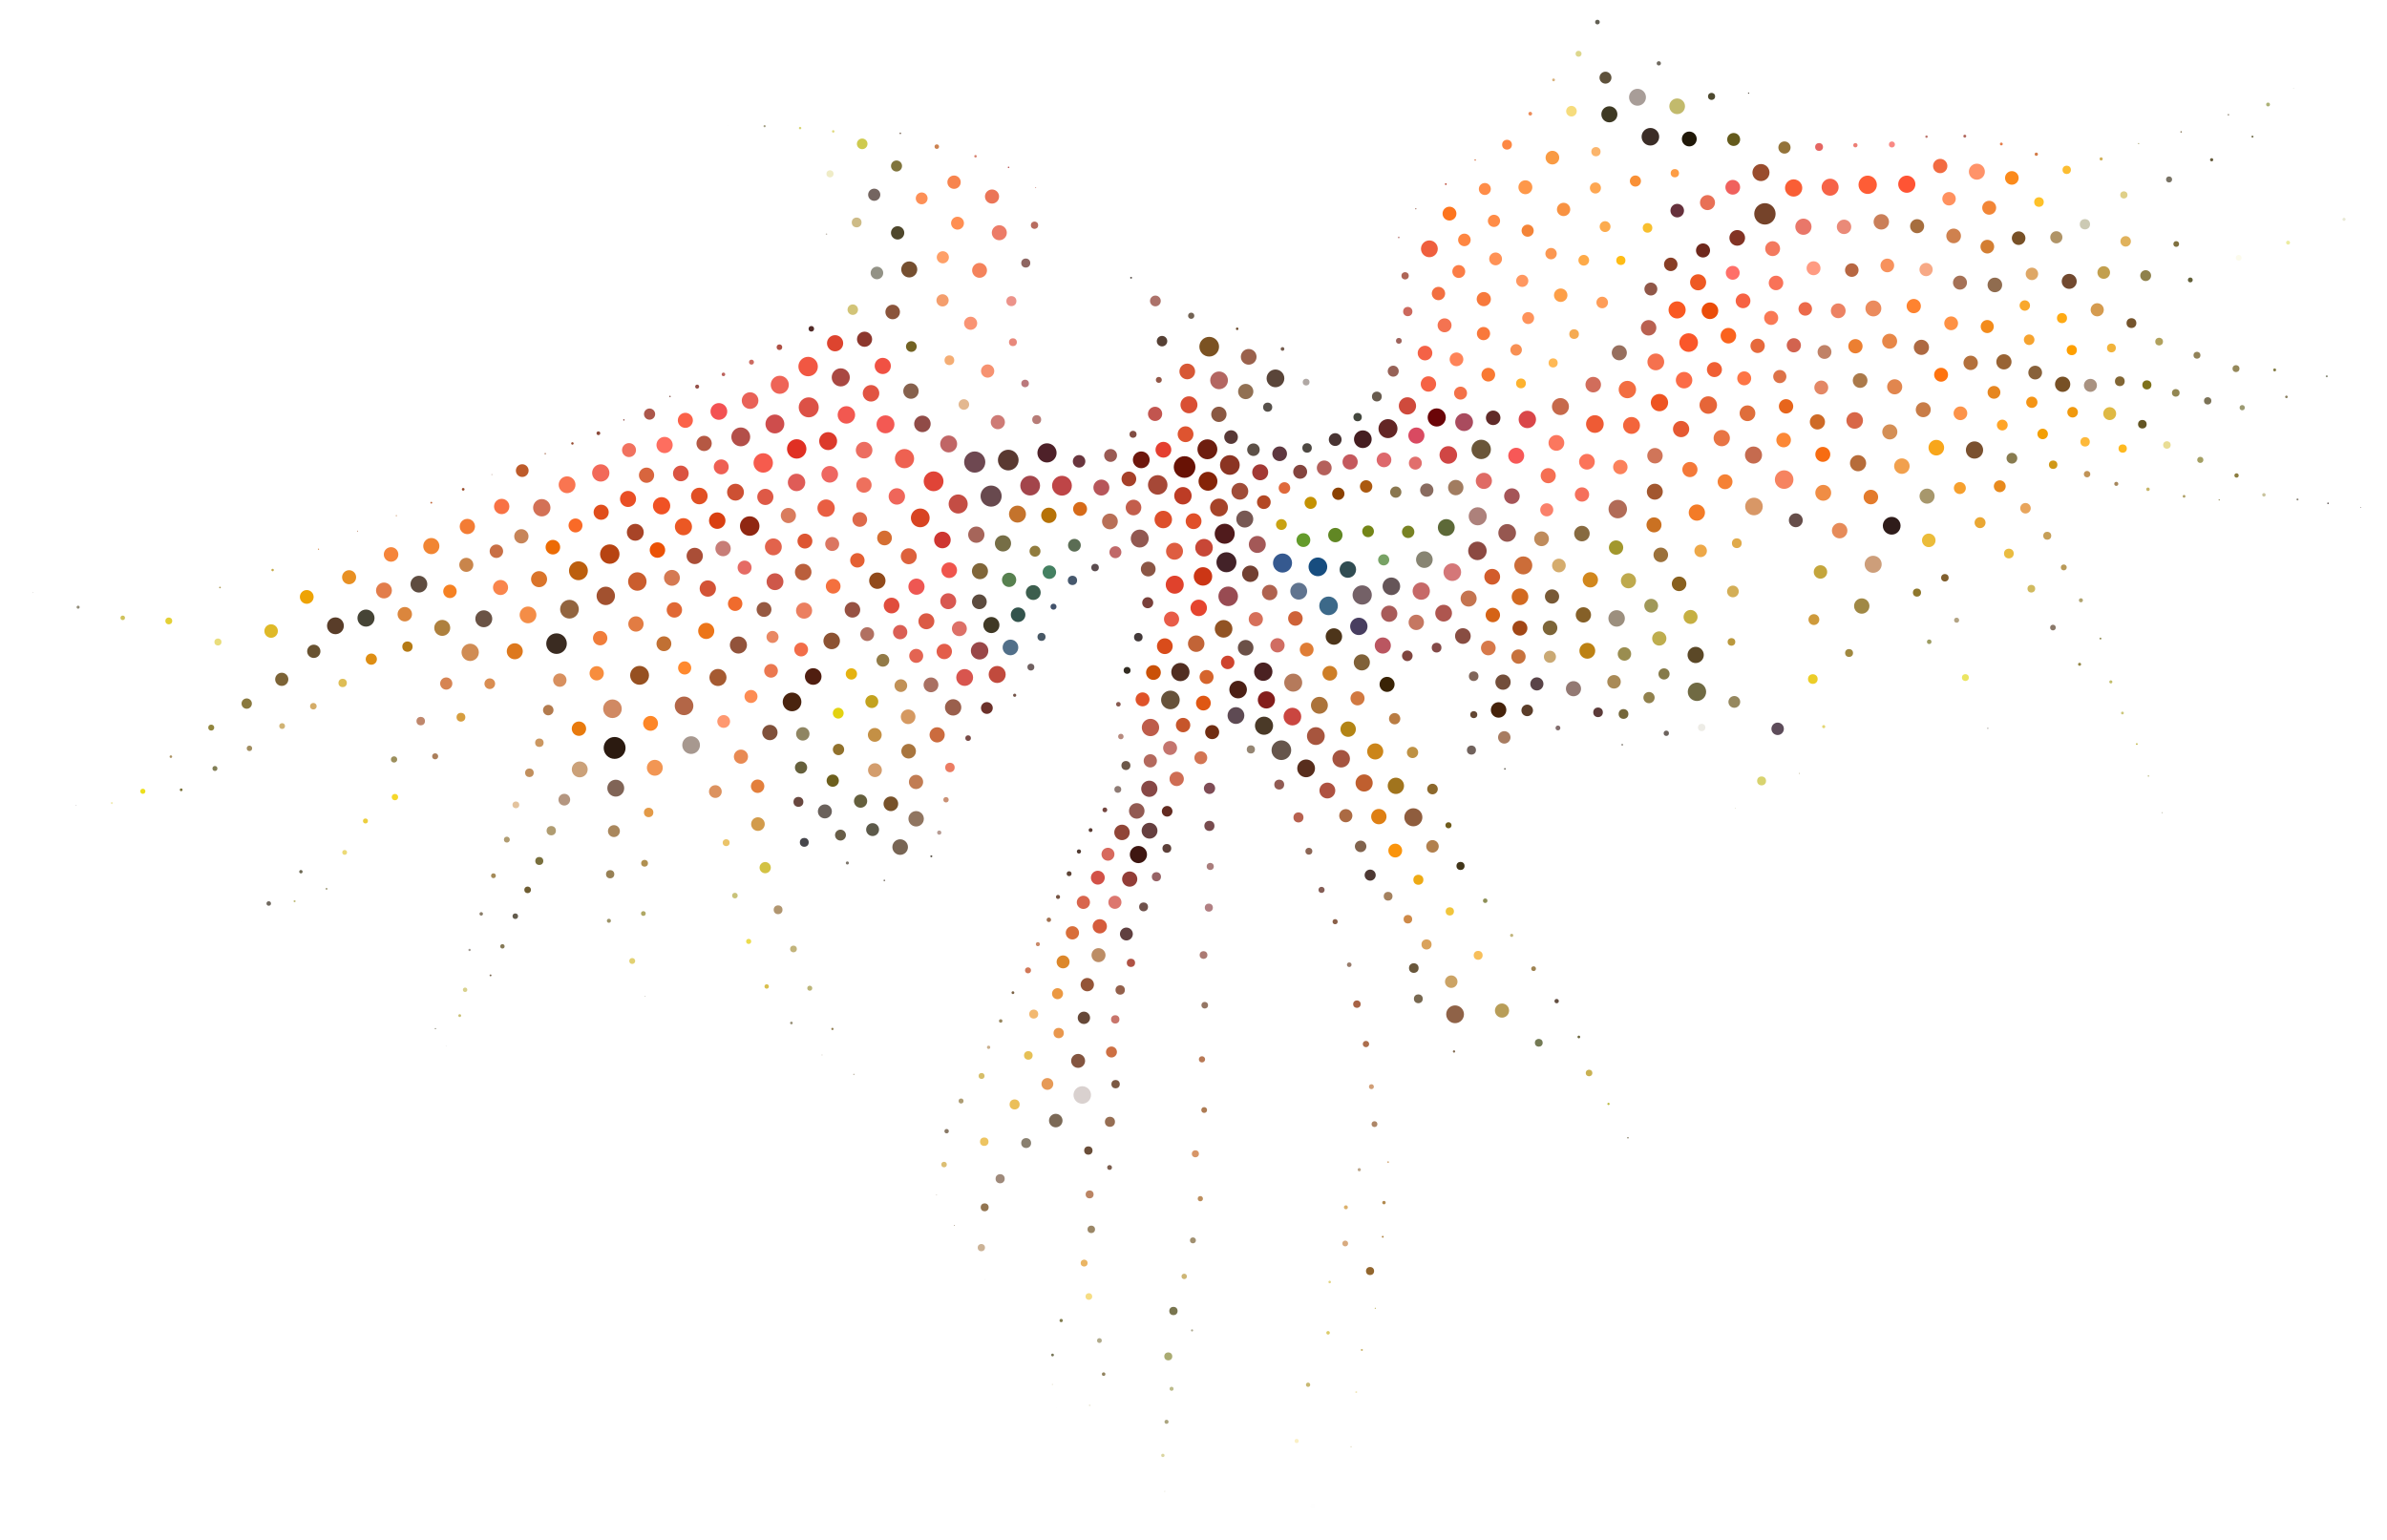 <?xml version="1.0" ?>
<!DOCTYPE svg PUBLIC "-//W3C//DTD SVG 1.1//EN" "http://www.w3.org/Graphics/SVG/1.1/DTD/svg11.dtd">
<svg width="671" height="433" version="1.1" xmlns="http://www.w3.org/2000/svg">
<circle cx="460.312" cy="27.345" r="2.375" fill="rgb(168,157,152)" />
<circle cx="471.461" cy="29.881" r="2.204" fill="rgb(194,186,108)" />
<circle cx="481.131" cy="27.099" r="0.994" fill="rgb(77,73,47)" />
<circle cx="452.403" cy="32.139" r="2.257" fill="rgb(62,57,35)" />
<circle cx="253.081" cy="37.482" r="0.235" fill="rgb(132,114,99)" />
<circle cx="234.226" cy="36.937" r="0.346" fill="rgb(224,218,127)" />
<circle cx="552.311" cy="38.273" r="0.409" fill="rgb(177,103,92)" />
<circle cx="562.583" cy="40.481" r="0.397" fill="rgb(228,123,73)" />
<circle cx="541.555" cy="38.418" r="0.338" fill="rgb(188,116,107)" />
<circle cx="463.935" cy="38.444" r="2.47" fill="rgb(59,45,39)" />
<circle cx="521.562" cy="40.824" r="0.605" fill="rgb(236,126,117)" />
<circle cx="423.631" cy="40.676" r="1.376" fill="rgb(253,136,68)" />
<circle cx="274.221" cy="43.929" r="0.351" fill="rgb(214,129,110)" />
<circle cx="545.404" cy="46.67" r="2.014" fill="rgb(242,107,65)" />
<circle cx="495.017" cy="48.509" r="2.398" fill="rgb(153,76,45)" />
<circle cx="590.646" cy="44.676" r="0.443" fill="rgb(209,176,89)" />
<circle cx="268.189" cy="51.217" r="1.877" fill="rgb(247,132,78)" />
<circle cx="565.541" cy="50.018" r="1.913" fill="rgb(251,138,27)" />
<circle cx="536.012" cy="51.785" r="2.414" fill="rgb(255,84,52)" />
<circle cx="417.396" cy="53.13" r="1.684" fill="rgb(255,141,73)" />
<circle cx="504.203" cy="52.843" r="2.424" fill="rgb(249,94,53)" />
<circle cx="580.966" cy="47.748" r="1.176" fill="rgb(252,189,50)" />
<circle cx="448.479" cy="52.848" r="1.556" fill="rgb(254,167,82)" />
<circle cx="245.749" cy="54.744" r="1.712" fill="rgb(116,101,96)" />
<circle cx="547.886" cy="55.873" r="1.892" fill="rgb(255,145,95)" />
<circle cx="573.167" cy="56.801" r="1.346" fill="rgb(254,193,41)" />
<circle cx="559.173" cy="58.404" r="1.96" fill="rgb(242,134,55)" />
<circle cx="278.861" cy="55.251" r="1.985" fill="rgb(235,117,87)" />
<circle cx="414.681" cy="44.974" r="0.218" fill="rgb(216,130,90)" />
<circle cx="259.089" cy="55.767" r="1.663" fill="rgb(253,144,87)" />
<circle cx="609.734" cy="50.448" r="0.847" fill="rgb(121,115,101)" />
<circle cx="471.481" cy="59.21" r="1.906" fill="rgb(102,49,60)" />
<circle cx="406.428" cy="51.757" r="0.26" fill="rgb(193,85,68)" />
<circle cx="528.845" cy="62.365" r="2.166" fill="rgb(202,127,89)" />
<circle cx="518.369" cy="63.774" r="2.027" fill="rgb(234,138,120)" />
<circle cx="578.05" cy="66.706" r="1.71" fill="rgb(176,148,103)" />
<circle cx="611.752" cy="68.596" r="0.804" fill="rgb(127,112,63)" />
<circle cx="214.935" cy="35.471" r="0.303" fill="rgb(164,160,133)" />
<circle cx="265.032" cy="72.33" r="1.707" fill="rgb(254,160,104)" />
<circle cx="420.421" cy="72.782" r="1.802" fill="rgb(255,146,86)" />
<circle cx="469.66" cy="74.316" r="1.894" fill="rgb(135,61,37)" />
<circle cx="487.082" cy="76.695" r="1.95" fill="rgb(255,111,104)" />
<circle cx="509.798" cy="75.41" r="1.957" fill="rgb(255,155,130)" />
<circle cx="410.069" cy="76.327" r="1.814" fill="rgb(251,125,70)" />
<circle cx="530.54" cy="74.623" r="1.922" fill="rgb(247,146,93)" />
<circle cx="520.55" cy="75.932" r="1.903" fill="rgb(183,103,66)" />
<circle cx="613.132" cy="37.08" r="0.219" fill="rgb(137,121,94)" />
<circle cx="571.184" cy="76.991" r="1.751" fill="rgb(222,167,102)" />
<circle cx="597.537" cy="67.851" r="1.473" fill="rgb(224,178,92)" />
<circle cx="246.511" cy="76.737" r="1.77" fill="rgb(147,146,134)" />
<circle cx="255.596" cy="75.746" r="2.254" fill="rgb(117,79,48)" />
<circle cx="275.36" cy="76.006" r="2.09" fill="rgb(244,131,92)" />
<circle cx="464.068" cy="81.254" r="1.817" fill="rgb(144,87,72)" />
<circle cx="417.1" cy="84.09" r="1.994" fill="rgb(247,121,60)" />
<circle cx="438.723" cy="82.991" r="1.892" fill="rgb(253,159,72)" />
<circle cx="239.718" cy="87.053" r="1.472" fill="rgb(210,196,120)" />
<circle cx="569.183" cy="85.89" r="1.465" fill="rgb(249,168,44)" />
<circle cx="471.445" cy="87.123" r="2.407" fill="rgb(249,89,34)" />
<circle cx="488.348" cy="66.874" r="2.201" fill="rgb(130,51,36)" />
<circle cx="480.677" cy="87.363" r="2.335" fill="rgb(235,77,10)" />
<circle cx="497.885" cy="89.373" r="1.978" fill="rgb(249,121,85)" />
<circle cx="450.392" cy="85.036" r="1.629" fill="rgb(254,157,88)" />
<circle cx="250.938" cy="87.704" r="2.046" fill="rgb(138,84,59)" />
<circle cx="264.952" cy="84.435" r="1.717" fill="rgb(244,158,109)" />
<circle cx="334.854" cy="88.764" r="0.868" fill="rgb(114,98,83)" />
<circle cx="406.078" cy="91.453" r="1.961" fill="rgb(244,115,81)" />
<circle cx="429.575" cy="89.414" r="1.678" fill="rgb(254,147,91)" />
<circle cx="463.434" cy="92.153" r="2.173" fill="rgb(185,97,80)" />
<circle cx="599.161" cy="90.83" r="1.38" fill="rgb(116,84,44)" />
<circle cx="629.31" cy="72.477" r="0.815" fill="rgb(252,251,236)" />
<circle cx="581.669" cy="79.1" r="2.108" fill="rgb(113,73,47)" />
<circle cx="589.542" cy="87.087" r="1.847" fill="rgb(213,155,79)" />
<circle cx="548.478" cy="90.888" r="1.937" fill="rgb(254,145,68)" />
<circle cx="272.851" cy="90.876" r="1.843" fill="rgb(249,148,116)" />
<circle cx="621.705" cy="44.914" r="0.446" fill="rgb(101,91,60)" />
<circle cx="417.021" cy="93.775" r="1.86" fill="rgb(249,120,59)" />
<circle cx="579.638" cy="89.427" r="1.415" fill="rgb(254,170,21)" />
<circle cx="570.41" cy="95.507" r="1.487" fill="rgb(246,163,47)" />
<circle cx="643.191" cy="68.213" r="0.546" fill="rgb(236,236,159)" />
<circle cx="485.861" cy="94.37" r="2.19" fill="rgb(250,99,30)" />
<circle cx="234.749" cy="96.495" r="2.275" fill="rgb(221,68,47)" />
<circle cx="474.689" cy="96.307" r="2.619" fill="rgb(250,87,42)" />
<circle cx="550.961" cy="79.453" r="1.968" fill="rgb(165,113,86)" />
<circle cx="494.077" cy="97.225" r="2.014" fill="rgb(230,105,60)" />
<circle cx="426.193" cy="98.355" r="1.62" fill="rgb(248,144,84)" />
<circle cx="593.536" cy="97.82" r="1.239" fill="rgb(241,179,59)" />
<circle cx="582.39" cy="98.421" r="1.428" fill="rgb(254,159,0)" />
<circle cx="400.58" cy="99.255" r="2.059" fill="rgb(244,98,70)" />
<circle cx="360.523" cy="98.096" r="0.516" fill="rgb(117,92,77)" />
<circle cx="606.943" cy="96.032" r="1.086" fill="rgb(177,161,93)" />
<circle cx="512.88" cy="98.945" r="1.949" fill="rgb(192,130,103)" />
<circle cx="455.195" cy="99.169" r="2.123" fill="rgb(151,111,94)" />
<circle cx="409.426" cy="101.018" r="1.927" fill="rgb(254,132,89)" />
<circle cx="540.119" cy="97.645" r="2.134" fill="rgb(173,105,66)" />
<circle cx="617.583" cy="99.868" r="0.971" fill="rgb(145,130,88)" />
<circle cx="591.372" cy="76.608" r="1.775" fill="rgb(194,159,78)" />
<circle cx="465.458" cy="101.74" r="2.358" fill="rgb(245,113,78)" />
<circle cx="572.105" cy="104.743" r="1.931" fill="rgb(136,97,58)" />
<circle cx="227.168" cy="103.045" r="2.734" fill="rgb(241,87,66)" />
<circle cx="394.984" cy="77.536" r="1.025" fill="rgb(174,102,87)" />
<circle cx="391.645" cy="104.346" r="1.548" fill="rgb(150,97,86)" />
<circle cx="436.596" cy="102.023" r="1.278" fill="rgb(255,185,85)" />
<circle cx="628.554" cy="103.627" r="0.974" fill="rgb(149,136,90)" />
<circle cx="203.363" cy="105.245" r="0.497" fill="rgb(187,98,92)" />
<circle cx="266.878" cy="101.273" r="1.366" fill="rgb(244,173,116)" />
<circle cx="500.312" cy="105.858" r="1.854" fill="rgb(221,114,72)" />
<circle cx="490.307" cy="106.362" r="1.964" fill="rgb(253,117,69)" />
<circle cx="545.65" cy="105.347" r="1.956" fill="rgb(254,115,15)" />
<circle cx="236.345" cy="106.089" r="2.543" fill="rgb(169,72,66)" />
<circle cx="277.631" cy="104.305" r="1.859" fill="rgb(246,146,113)" />
<circle cx="240.81" cy="62.539" r="1.374" fill="rgb(205,187,135)" />
<circle cx="579.822" cy="108.027" r="2.149" fill="rgb(119,80,37)" />
<circle cx="501.624" cy="41.471" r="1.714" fill="rgb(147,115,58)" />
<circle cx="587.631" cy="108.334" r="1.83" fill="rgb(169,146,129)" />
<circle cx="595.894" cy="107.177" r="1.369" fill="rgb(130,102,52)" />
<circle cx="410.569" cy="110.515" r="1.823" fill="rgb(243,113,72)" />
<circle cx="455.632" cy="73.21" r="1.284" fill="rgb(255,188,21)" />
<circle cx="326.653" cy="95.905" r="1.473" fill="rgb(86,64,52)" />
<circle cx="473.403" cy="106.872" r="2.319" fill="rgb(251,108,71)" />
<circle cx="603.502" cy="108.201" r="1.275" fill="rgb(126,113,27)" />
<circle cx="228.069" cy="92.431" r="0.777" fill="rgb(82,43,40)" />
<circle cx="522.893" cy="106.977" r="2.065" fill="rgb(171,121,74)" />
<circle cx="188.342" cy="111.447" r="0.196" fill="rgb(114,63,53)" />
<circle cx="387.042" cy="111.476" r="1.379" fill="rgb(104,91,78)" />
<circle cx="532.607" cy="108.741" r="2.123" fill="rgb(225,134,78)" />
<circle cx="560.52" cy="110.295" r="1.8" fill="rgb(230,134,32)" />
<circle cx="511.354" cy="41.319" r="1.107" fill="rgb(229,102,98)" />
<circle cx="350.181" cy="110.065" r="2.144" fill="rgb(145,112,83)" />
<circle cx="526.617" cy="86.712" r="2.235" fill="rgb(235,139,93)" />
<circle cx="334.227" cy="113.799" r="2.389" fill="rgb(217,79,52)" />
<circle cx="531.825" cy="40.614" r="0.844" fill="rgb(249,137,132)" />
<circle cx="210.854" cy="112.614" r="2.338" fill="rgb(233,98,88)" />
<circle cx="502.072" cy="114.228" r="2.019" fill="rgb(231,101,28)" />
<circle cx="571.161" cy="113.087" r="1.586" fill="rgb(244,148,21)" />
<circle cx="367.162" cy="107.422" r="0.951" fill="rgb(176,168,164)" />
<circle cx="288.161" cy="107.799" r="1.063" fill="rgb(186,121,124)" />
<circle cx="342.634" cy="116.477" r="2.153" fill="rgb(138,88,66)" />
<circle cx="466.485" cy="113.181" r="2.436" fill="rgb(238,84,34)" />
<circle cx="202.08" cy="115.668" r="2.354" fill="rgb(243,82,83)" />
<circle cx="175.372" cy="118.056" r="0.196" fill="rgb(132,56,48)" />
<circle cx="283.516" cy="47.044" r="0.214" fill="rgb(187,84,84)" />
<circle cx="582.623" cy="115.884" r="1.489" fill="rgb(240,153,14)" />
<circle cx="356.35" cy="114.467" r="1.281" fill="rgb(87,80,74)" />
<circle cx="270.95" cy="113.71" r="1.488" fill="rgb(227,184,144)" />
<circle cx="555.71" cy="48.262" r="2.25" fill="rgb(255,147,105)" />
<circle cx="540.638" cy="115.18" r="2.105" fill="rgb(200,124,71)" />
<circle cx="403.872" cy="117.355" r="2.552" fill="rgb(107,5,8)" />
<circle cx="541.432" cy="75.775" r="1.861" fill="rgb(247,169,134)" />
<circle cx="551.086" cy="116.184" r="1.926" fill="rgb(252,147,73)" />
<circle cx="192.658" cy="118.167" r="2.118" fill="rgb(251,98,73)" />
<circle cx="487.343" cy="39.207" r="1.822" fill="rgb(100,90,28)" />
<circle cx="429.344" cy="117.917" r="2.443" fill="rgb(217,70,73)" />
<circle cx="620.591" cy="112.688" r="1.032" fill="rgb(124,115,87)" />
<circle cx="506.951" cy="63.737" r="2.279" fill="rgb(233,119,105)" />
<circle cx="491.225" cy="116.178" r="2.212" fill="rgb(223,110,59)" />
<circle cx="562.855" cy="119.491" r="1.52" fill="rgb(255,164,39)" />
<circle cx="346.058" cy="122.873" r="1.919" fill="rgb(88,56,54)" />
<circle cx="479.988" cy="56.952" r="2.112" fill="rgb(232,112,86)" />
<circle cx="318.505" cy="122.094" r="0.99" fill="rgb(129,77,67)" />
<circle cx="602.229" cy="119.258" r="1.208" fill="rgb(99,85,36)" />
<circle cx="259.296" cy="119.163" r="2.322" fill="rgb(144,75,71)" />
<circle cx="427.555" cy="107.782" r="1.374" fill="rgb(253,178,47)" />
<circle cx="458.629" cy="119.603" r="2.376" fill="rgb(243,101,60)" />
<circle cx="448.331" cy="119.208" r="2.486" fill="rgb(238,91,53)" />
<circle cx="375.333" cy="123.572" r="1.798" fill="rgb(73,52,51)" />
<circle cx="472.567" cy="120.617" r="2.286" fill="rgb(229,89,50)" />
<circle cx="237.925" cy="116.64" r="2.454" fill="rgb(242,88,80)" />
<circle cx="574.206" cy="121.994" r="1.479" fill="rgb(243,159,4)" />
<circle cx="626.422" cy="32.248" r="0.19" fill="rgb(103,94,67)" />
<circle cx="367.428" cy="125.929" r="1.327" fill="rgb(78,72,66)" />
<circle cx="531.238" cy="121.413" r="2.123" fill="rgb(212,143,86)" />
<circle cx="639.415" cy="103.994" r="0.415" fill="rgb(132,125,70)" />
<circle cx="586.136" cy="124.211" r="1.32" fill="rgb(253,185,59)" />
<circle cx="208.236" cy="122.819" r="2.651" fill="rgb(179,79,73)" />
<circle cx="501.389" cy="123.703" r="2.052" fill="rgb(252,136,54)" />
<circle cx="483.993" cy="123.165" r="2.29" fill="rgb(232,117,69)" />
<circle cx="436.715" cy="22.461" r="0.391" fill="rgb(217,178,125)" />
<circle cx="186.818" cy="125.099" r="2.282" fill="rgb(254,110,95)" />
<circle cx="223.959" cy="126.2" r="2.727" fill="rgb(224,48,35)" />
<circle cx="160.91" cy="124.659" r="0.341" fill="rgb(148,73,46)" />
<circle cx="266.675" cy="124.805" r="2.38" fill="rgb(192,102,102)" />
<circle cx="312.193" cy="128.038" r="1.811" fill="rgb(154,90,83)" />
<circle cx="242.909" cy="126.545" r="2.334" fill="rgb(236,109,96)" />
<circle cx="294.316" cy="127.317" r="2.697" fill="rgb(78,33,41)" />
<circle cx="630.301" cy="114.608" r="0.732" fill="rgb(155,153,113)" />
<circle cx="176.82" cy="126.529" r="1.965" fill="rgb(241,114,95)" />
<circle cx="327.043" cy="126.433" r="2.219" fill="rgb(228,63,48)" />
<circle cx="389.051" cy="129.286" r="2.064" fill="rgb(221,104,108)" />
<circle cx="481.937" cy="103.896" r="2.112" fill="rgb(240,95,52)" />
<circle cx="555.046" cy="126.508" r="2.424" fill="rgb(122,81,48)" />
<circle cx="332.996" cy="131.289" r="3.045" fill="rgb(104,18,5)" />
<circle cx="345.72" cy="130.724" r="2.767" fill="rgb(139,52,35)" />
<circle cx="397.865" cy="130.195" r="1.822" fill="rgb(225,111,109)" />
<circle cx="609.131" cy="125.094" r="1.057" fill="rgb(233,221,149)" />
<circle cx="418.373" cy="105.331" r="1.925" fill="rgb(249,121,51)" />
<circle cx="426.218" cy="128.121" r="2.24" fill="rgb(247,88,87)" />
<circle cx="303.337" cy="129.689" r="1.761" fill="rgb(105,53,61)" />
<circle cx="254.266" cy="128.931" r="2.7" fill="rgb(238,97,81)" />
<circle cx="219.104" cy="97.614" r="0.788" fill="rgb(174,80,68)" />
<circle cx="642.731" cy="111.57" r="0.362" fill="rgb(138,128,96)" />
<circle cx="446.095" cy="129.804" r="2.208" fill="rgb(251,116,90)" />
<circle cx="449.051" cy="6.207" r="0.649" fill="rgb(97,95,83)" />
<circle cx="549.176" cy="66.32" r="2.063" fill="rgb(207,129,78)" />
<circle cx="480.203" cy="113.871" r="2.463" fill="rgb(230,101,56)" />
<circle cx="365.484" cy="132.63" r="1.96" fill="rgb(132,68,62)" />
<circle cx="325.75" cy="106.798" r="0.833" fill="rgb(146,87,71)" />
<circle cx="618.518" cy="129.283" r="0.859" fill="rgb(164,159,100)" />
<circle cx="492.922" cy="127.926" r="2.402" fill="rgb(197,107,79)" />
<circle cx="211.246" cy="101.806" r="0.694" fill="rgb(204,106,96)" />
<circle cx="320.816" cy="129.268" r="2.358" fill="rgb(109,23,13)" />
<circle cx="274" cy="129.893" r="2.976" fill="rgb(110,72,81)" />
<circle cx="565.561" cy="128.818" r="1.511" fill="rgb(136,123,79)" />
<circle cx="290.808" cy="63.315" r="1.027" fill="rgb(184,109,96)" />
<circle cx="522.311" cy="130.214" r="2.273" fill="rgb(182,108,58)" />
<circle cx="521.577" cy="97.334" r="2.008" fill="rgb(236,127,49)" />
<circle cx="455.483" cy="131.296" r="2.029" fill="rgb(251,129,91)" />
<circle cx="181.749" cy="133.592" r="2.142" fill="rgb(216,101,62)" />
<circle cx="317.339" cy="134.638" r="2.069" fill="rgb(166,64,41)" />
<circle cx="191.387" cy="133.094" r="2.206" fill="rgb(218,84,66)" />
<circle cx="435.219" cy="133.724" r="2.125" fill="rgb(245,111,83)" />
<circle cx="233.247" cy="133.335" r="2.338" fill="rgb(238,103,97)" />
<circle cx="397.993" cy="58.692" r="0.166" fill="rgb(145,82,66)" />
<circle cx="146.805" cy="132.296" r="1.789" fill="rgb(189,91,42)" />
<circle cx="475.045" cy="131.998" r="2.132" fill="rgb(244,121,57)" />
<circle cx="457.465" cy="109.512" r="2.443" fill="rgb(242,109,65)" />
<circle cx="339.569" cy="135.298" r="2.657" fill="rgb(133,36,7)" />
<circle cx="477.351" cy="79.36" r="2.26" fill="rgb(238,89,35)" />
<circle cx="417.125" cy="135.186" r="2.27" fill="rgb(223,107,101)" />
<circle cx="534.627" cy="131.04" r="2.179" fill="rgb(241,160,77)" />
<circle cx="298.524" cy="136.544" r="2.785" fill="rgb(190,69,71)" />
<circle cx="348.533" cy="138.103" r="2.361" fill="rgb(160,76,56)" />
<circle cx="289.587" cy="136.515" r="2.778" fill="rgb(163,69,75)" />
<circle cx="325.442" cy="136.315" r="2.741" fill="rgb(166,72,55)" />
<circle cx="443.739" cy="15.118" r="0.835" fill="rgb(221,215,141)" />
<circle cx="309.604" cy="137.065" r="2.244" fill="rgb(183,86,90)" />
<circle cx="262.438" cy="135.303" r="2.783" fill="rgb(224,68,55)" />
<circle cx="242.86" cy="136.351" r="2.157" fill="rgb(238,112,93)" />
<circle cx="501.533" cy="134.824" r="2.612" fill="rgb(246,131,96)" />
<circle cx="332.527" cy="139.369" r="2.452" fill="rgb(189,60,37)" />
<circle cx="537.966" cy="86.046" r="2.007" fill="rgb(254,131,48)" />
<circle cx="628.707" cy="133.668" r="0.609" fill="rgb(139,124,63)" />
<circle cx="409.224" cy="137.067" r="2.162" fill="rgb(161,124,96)" />
<circle cx="333.27" cy="122.07" r="2.224" fill="rgb(222,84,48)" />
<circle cx="130.206" cy="137.556" r="0.376" fill="rgb(154,75,42)" />
<circle cx="206.753" cy="138.364" r="2.368" fill="rgb(205,80,51)" />
<circle cx="465.179" cy="138.225" r="2.242" fill="rgb(162,87,47)" />
<circle cx="138.259" cy="133.411" r="0.099" fill="rgb(112,55,27)" />
<circle cx="562.146" cy="136.697" r="1.669" fill="rgb(232,138,29)" />
<circle cx="355.274" cy="141.165" r="1.927" fill="rgb(179,72,36)" />
<circle cx="176.542" cy="140.267" r="2.258" fill="rgb(233,79,37)" />
<circle cx="401.073" cy="137.778" r="1.87" fill="rgb(137,107,95)" />
<circle cx="425.008" cy="139.47" r="2.193" fill="rgb(165,84,87)" />
<circle cx="376.204" cy="138.802" r="1.731" fill="rgb(139,65,0)" />
<circle cx="342.688" cy="106.925" r="2.491" fill="rgb(179,102,97)" />
<circle cx="512.525" cy="138.543" r="2.231" fill="rgb(240,141,68)" />
<circle cx="252.107" cy="139.556" r="2.307" fill="rgb(239,102,90)" />
<circle cx="368.421" cy="141.357" r="1.703" fill="rgb(196,145,1)" />
<circle cx="196.584" cy="139.442" r="2.332" fill="rgb(225,80,36)" />
<circle cx="550.927" cy="137.201" r="1.681" fill="rgb(246,160,46)" />
<circle cx="232.223" cy="142.849" r="2.441" fill="rgb(233,94,66)" />
<circle cx="516.741" cy="87.37" r="2.075" fill="rgb(236,130,99)" />
<circle cx="244.85" cy="110.564" r="2.324" fill="rgb(225,84,66)" />
<circle cx="434.803" cy="143.322" r="1.838" fill="rgb(250,129,107)" />
<circle cx="525.915" cy="139.731" r="2.045" fill="rgb(227,123,44)" />
<circle cx="185.977" cy="142.189" r="2.434" fill="rgb(240,82,36)" />
<circle cx="152.297" cy="142.735" r="2.439" fill="rgb(211,113,86)" />
<circle cx="507.467" cy="86.836" r="1.902" fill="rgb(236,106,74)" />
<circle cx="303.615" cy="143.076" r="1.959" fill="rgb(214,107,25)" />
<circle cx="141.028" cy="142.383" r="2.154" fill="rgb(248,114,68)" />
<circle cx="454.765" cy="143.116" r="2.597" fill="rgb(177,107,87)" />
<circle cx="221.619" cy="144.923" r="2.135" fill="rgb(217,124,93)" />
<circle cx="349.914" cy="145.92" r="2.388" fill="rgb(119,88,83)" />
<circle cx="286.02" cy="144.526" r="2.384" fill="rgb(196,115,44)" />
<circle cx="465.225" cy="128.112" r="2.172" fill="rgb(208,117,89)" />
<circle cx="278.605" cy="139.467" r="2.966" fill="rgb(104,73,78)" />
<circle cx="335.526" cy="146.518" r="2.222" fill="rgb(224,80,42)" />
<circle cx="569.376" cy="142.879" r="1.478" fill="rgb(232,165,92)" />
<circle cx="168.989" cy="144.001" r="2.125" fill="rgb(224,78,28)" />
<circle cx="327.005" cy="146.046" r="2.459" fill="rgb(221,79,43)" />
<circle cx="476.997" cy="144.096" r="2.284" fill="rgb(243,123,39)" />
<circle cx="241.687" cy="146.04" r="2.065" fill="rgb(222,106,75)" />
<circle cx="312.008" cy="146.586" r="2.216" fill="rgb(184,111,87)" />
<circle cx="586.691" cy="133.293" r="0.9" fill="rgb(192,147,87)" />
<circle cx="248.152" cy="102.877" r="2.276" fill="rgb(240,81,67)" />
<circle cx="204.657" cy="35.297" r="0.022" fill="rgb(104,102,90)" />
<circle cx="493.05" cy="142.388" r="2.473" fill="rgb(216,151,102)" />
<circle cx="344.271" cy="150.049" r="2.816" fill="rgb(80,27,28)" />
<circle cx="161.782" cy="147.719" r="1.961" fill="rgb(249,106,39)" />
<circle cx="406.564" cy="148.303" r="2.372" fill="rgb(93,105,56)" />
<circle cx="375.376" cy="150.422" r="2.02" fill="rgb(97,135,36)" />
<circle cx="384.577" cy="149.367" r="1.644" fill="rgb(116,133,23)" />
<circle cx="320.386" cy="151.399" r="2.519" fill="rgb(146,88,81)" />
<circle cx="274.447" cy="150.312" r="2.29" fill="rgb(166,101,90)" />
<circle cx="433.337" cy="151.467" r="2.071" fill="rgb(191,139,91)" />
<circle cx="366.396" cy="151.832" r="1.939" fill="rgb(100,155,43)" />
<circle cx="496.129" cy="60.121" r="3.007" fill="rgb(117,67,42)" />
<circle cx="353.439" cy="153.056" r="2.388" fill="rgb(163,88,87)" />
<circle cx="338.459" cy="153.973" r="2.473" fill="rgb(200,71,54)" />
<circle cx="436.391" cy="44.314" r="1.919" fill="rgb(249,155,68)" />
<circle cx="419.739" cy="117.46" r="2.043" fill="rgb(97,43,41)" />
<circle cx="444.688" cy="150.003" r="2.182" fill="rgb(135,106,64)" />
<circle cx="264.916" cy="151.803" r="2.333" fill="rgb(206,54,49)" />
<circle cx="281.944" cy="152.757" r="2.277" fill="rgb(118,110,70)" />
<circle cx="531.767" cy="147.8" r="2.495" fill="rgb(47,28,26)" />
<circle cx="474.868" cy="39.071" r="2.087" fill="rgb(32,24,8)" />
<circle cx="517.138" cy="149.171" r="2.174" fill="rgb(230,139,89)" />
<circle cx="330.166" cy="154.96" r="2.385" fill="rgb(222,93,65)" />
<circle cx="233.932" cy="152.928" r="1.967" fill="rgb(219,118,97)" />
<circle cx="155.417" cy="153.823" r="2.049" fill="rgb(236,107,4)" />
<circle cx="184.812" cy="154.633" r="2.174" fill="rgb(235,82,6)" />
<circle cx="415.31" cy="154.859" r="2.6" fill="rgb(140,73,66)" />
<circle cx="454.287" cy="153.933" r="2.014" fill="rgb(162,151,45)" />
<circle cx="290.946" cy="154.953" r="1.542" fill="rgb(145,124,62)" />
<circle cx="556.607" cy="146.93" r="1.542" fill="rgb(234,167,51)" />
<circle cx="217.395" cy="153.738" r="2.374" fill="rgb(226,99,76)" />
<circle cx="139.536" cy="154.962" r="1.894" fill="rgb(200,111,69)" />
<circle cx="121.245" cy="153.516" r="2.272" fill="rgb(241,133,51)" />
<circle cx="491.543" cy="26.186" r="0.179" fill="rgb(85,78,67)" />
<circle cx="542.19" cy="151.902" r="1.905" fill="rgb(235,188,58)" />
<circle cx="100.523" cy="149.308" r="0.131" fill="rgb(174,109,72)" />
<circle cx="400.395" cy="157.321" r="2.338" fill="rgb(135,132,114)" />
<circle cx="423.675" cy="149.817" r="2.487" fill="rgb(150,87,80)" />
<circle cx="255.462" cy="156.376" r="2.243" fill="rgb(221,97,60)" />
<circle cx="344.76" cy="158.061" r="2.81" fill="rgb(67,34,40)" />
<circle cx="633.178" cy="38.41" r="0.281" fill="rgb(112,109,74)" />
<circle cx="388.964" cy="157.387" r="1.564" fill="rgb(120,162,101)" />
<circle cx="360.526" cy="158.283" r="2.68" fill="rgb(53,89,143)" />
<circle cx="428.205" cy="158.952" r="2.533" fill="rgb(204,109,57)" />
<circle cx="294.982" cy="160.848" r="1.898" fill="rgb(68,128,97)" />
<circle cx="192.119" cy="148.07" r="2.409" fill="rgb(235,88,36)" />
<circle cx="275.471" cy="160.565" r="2.259" fill="rgb(128,102,57)" />
<circle cx="499.249" cy="79.544" r="2.041" fill="rgb(249,114,88)" />
<circle cx="478.064" cy="154.858" r="1.759" fill="rgb(237,168,72)" />
<circle cx="370.468" cy="159.355" r="2.628" fill="rgb(23,77,127)" />
<circle cx="266.835" cy="160.301" r="2.194" fill="rgb(239,85,77)" />
<circle cx="378.89" cy="160.117" r="2.313" fill="rgb(48,76,82)" />
<circle cx="225.786" cy="160.822" r="2.327" fill="rgb(186,95,60)" />
<circle cx="162.6" cy="160.453" r="2.652" fill="rgb(188,94,13)" />
<circle cx="131.084" cy="158.791" r="1.976" fill="rgb(201,133,75)" />
<circle cx="419.469" cy="162.144" r="2.219" fill="rgb(210,92,43)" />
<circle cx="197.93" cy="124.654" r="2.148" fill="rgb(181,88,67)" />
<circle cx="294.841" cy="144.876" r="2.157" fill="rgb(182,114,7)" />
<circle cx="488.224" cy="152.71" r="1.371" fill="rgb(224,170,75)" />
<circle cx="430.166" cy="31.959" r="0.519" fill="rgb(236,140,89)" />
<circle cx="252.019" cy="46.666" r="1.553" fill="rgb(128,116,60)" />
<circle cx="526.558" cy="158.636" r="2.397" fill="rgb(205,158,122)" />
<circle cx="391.119" cy="164.824" r="2.476" fill="rgb(101,85,88)" />
<circle cx="580.136" cy="159.513" r="0.824" fill="rgb(185,154,88)" />
<circle cx="252.327" cy="65.463" r="1.871" fill="rgb(79,71,44)" />
<circle cx="215.143" cy="139.697" r="2.271" fill="rgb(222,89,70)" />
<circle cx="330.226" cy="164.37" r="2.536" fill="rgb(224,66,44)" />
<circle cx="283.666" cy="163.009" r="2.004" fill="rgb(87,128,79)" />
<circle cx="457.773" cy="163.26" r="2.128" fill="rgb(190,169,77)" />
<circle cx="365.081" cy="166.193" r="2.37" fill="rgb(96,116,143)" />
<circle cx="399.521" cy="166.17" r="2.432" fill="rgb(198,105,104)" />
<circle cx="472.004" cy="164.13" r="2.049" fill="rgb(136,96,31)" />
<circle cx="257.628" cy="164.928" r="2.274" fill="rgb(238,87,82)" />
<circle cx="291.127" cy="52.756" r="0.14" fill="rgb(209,136,127)" />
<circle cx="575.492" cy="150.615" r="1.121" fill="rgb(198,159,88)" />
<circle cx="179.157" cy="163.474" r="2.593" fill="rgb(202,93,46)" />
<circle cx="256.183" cy="97.417" r="1.506" fill="rgb(114,98,35)" />
<circle cx="382.921" cy="167.263" r="2.708" fill="rgb(116,97,103)" />
<circle cx="117.755" cy="164.221" r="2.358" fill="rgb(94,76,64)" />
<circle cx="280.912" cy="65.427" r="2.111" fill="rgb(236,124,104)" />
<circle cx="140.703" cy="165.16" r="2.119" fill="rgb(249,133,76)" />
<circle cx="395.733" cy="87.582" r="1.301" fill="rgb(204,105,93)" />
<circle cx="564.706" cy="155.613" r="1.367" fill="rgb(234,188,65)" />
<circle cx="345.252" cy="167.638" r="2.749" fill="rgb(152,75,82)" />
<circle cx="538.917" cy="63.585" r="1.976" fill="rgb(166,110,62)" />
<circle cx="511.744" cy="160.789" r="1.889" fill="rgb(196,165,60)" />
<circle cx="594.898" cy="136.025" r="0.571" fill="rgb(166,135,92)" />
<circle cx="126.484" cy="166.242" r="1.891" fill="rgb(245,129,35)" />
<circle cx="275.302" cy="169.169" r="2.076" fill="rgb(92,75,62)" />
<circle cx="266.557" cy="169.014" r="2.237" fill="rgb(216,88,81)" />
<circle cx="412.84" cy="168.267" r="2.256" fill="rgb(197,116,80)" />
<circle cx="170.289" cy="167.517" r="2.589" fill="rgb(162,81,47)" />
<circle cx="234.211" cy="164.807" r="2.071" fill="rgb(244,112,62)" />
<circle cx="250.629" cy="170.232" r="2.211" fill="rgb(224,77,61)" />
<circle cx="521.365" cy="118.2" r="2.329" fill="rgb(216,103,72)" />
<circle cx="398.156" cy="122.447" r="2.266" fill="rgb(217,74,97)" />
<circle cx="603.81" cy="137.544" r="0.49" fill="rgb(199,181,104)" />
<circle cx="336.969" cy="170.889" r="2.314" fill="rgb(229,69,47)" />
<circle cx="373.467" cy="170.319" r="2.616" fill="rgb(60,105,137)" />
<circle cx="206.658" cy="169.721" r="2.03" fill="rgb(240,107,45)" />
<circle cx="405.811" cy="172.371" r="2.356" fill="rgb(174,86,79)" />
<circle cx="572.418" cy="43.352" r="0.457" fill="rgb(211,123,71)" />
<circle cx="239.625" cy="171.432" r="2.19" fill="rgb(150,81,66)" />
<circle cx="286.194" cy="172.814" r="2.052" fill="rgb(51,83,76)" />
<circle cx="419.641" cy="172.892" r="2.029" fill="rgb(213,99,22)" />
<circle cx="322.632" cy="169.439" r="1.552" fill="rgb(121,64,58)" />
<circle cx="415.395" cy="145.145" r="2.535" fill="rgb(173,129,123)" />
<circle cx="226.032" cy="171.66" r="2.262" fill="rgb(235,127,96)" />
<circle cx="189.571" cy="171.463" r="2.163" fill="rgb(224,104,53)" />
<circle cx="86.23" cy="167.809" r="1.934" fill="rgb(238,163,5)" />
<circle cx="364.144" cy="173.862" r="2.046" fill="rgb(206,98,56)" />
<circle cx="160.081" cy="171.258" r="2.629" fill="rgb(146,100,63)" />
<circle cx="353.018" cy="174.062" r="1.996" fill="rgb(214,112,90)" />
<circle cx="448.631" cy="42.641" r="1.297" fill="rgb(251,181,108)" />
<circle cx="202.744" cy="131.254" r="2.101" fill="rgb(238,95,83)" />
<circle cx="445.103" cy="172.857" r="2.151" fill="rgb(133,96,40)" />
<circle cx="113.788" cy="172.667" r="2.029" fill="rgb(219,134,61)" />
<circle cx="398.124" cy="174.961" r="2.158" fill="rgb(197,119,97)" />
<circle cx="586.083" cy="63.04" r="1.443" fill="rgb(204,202,180)" />
<circle cx="232.321" cy="65.829" r="0.212" fill="rgb(194,187,177)" />
<circle cx="260.411" cy="174.65" r="2.242" fill="rgb(219,90,69)" />
<circle cx="148.428" cy="172.866" r="2.355" fill="rgb(244,141,71)" />
<circle cx="538.875" cy="166.588" r="1.145" fill="rgb(143,119,44)" />
<circle cx="454.445" cy="173.849" r="2.316" fill="rgb(156,143,126)" />
<circle cx="301.473" cy="163.163" r="1.305" fill="rgb(70,88,109)" />
<circle cx="427.26" cy="176.586" r="2.101" fill="rgb(162,71,22)" />
<circle cx="280.498" cy="118.675" r="1.99" fill="rgb(206,123,118)" />
<circle cx="435.731" cy="176.512" r="2.054" fill="rgb(125,101,56)" />
<circle cx="102.883" cy="173.759" r="2.399" fill="rgb(70,68,54)" />
<circle cx="383.101" cy="123.472" r="2.488" fill="rgb(69,30,33)" />
<circle cx="381.974" cy="176.09" r="2.441" fill="rgb(72,62,96)" />
<circle cx="470.808" cy="48.692" r="1.166" fill="rgb(253,157,69)" />
<circle cx="269.683" cy="176.736" r="2.098" fill="rgb(221,112,103)" />
<circle cx="210.749" cy="147.886" r="2.744" fill="rgb(144,39,18)" />
<circle cx="214.771" cy="171.339" r="2.086" fill="rgb(150,89,65)" />
<circle cx="135.997" cy="173.95" r="2.378" fill="rgb(106,83,69)" />
<circle cx="584.957" cy="168.752" r="0.565" fill="rgb(176,163,112)" />
<circle cx="307.829" cy="159.553" r="1.057" fill="rgb(91,76,79)" />
<circle cx="253.039" cy="177.702" r="2.014" fill="rgb(218,94,84)" />
<circle cx="243.777" cy="178.269" r="1.941" fill="rgb(177,112,97)" />
<circle cx="374.966" cy="178.94" r="2.314" fill="rgb(77,53,26)" />
<circle cx="352.347" cy="126.422" r="1.763" fill="rgb(93,80,71)" />
<circle cx="178.77" cy="175.415" r="2.151" fill="rgb(226,124,67)" />
<circle cx="327.439" cy="181.659" r="2.217" fill="rgb(217,76,27)" />
<circle cx="459.722" cy="50.894" r="1.562" fill="rgb(249,144,54)" />
<circle cx="484.926" cy="135.431" r="2.09" fill="rgb(245,129,53)" />
<circle cx="198.522" cy="177.369" r="2.266" fill="rgb(236,117,25)" />
<circle cx="336.26" cy="180.951" r="2.316" fill="rgb(194,100,55)" />
<circle cx="601.182" cy="40.356" r="0.151" fill="rgb(148,142,73)" />
<circle cx="411.227" cy="178.807" r="2.207" fill="rgb(136,77,66)" />
<circle cx="284.045" cy="182.009" r="2.2" fill="rgb(81,111,137)" />
<circle cx="168.71" cy="179.396" r="2.024" fill="rgb(240,125,59)" />
<circle cx="388.715" cy="181.471" r="2.269" fill="rgb(186,86,96)" />
<circle cx="324.787" cy="84.603" r="1.514" fill="rgb(172,114,106)" />
<circle cx="61.838" cy="165.16" r="0.233" fill="rgb(174,155,83)" />
<circle cx="466.432" cy="179.49" r="2.001" fill="rgb(190,173,78)" />
<circle cx="359.109" cy="181.409" r="2.007" fill="rgb(208,109,98)" />
<circle cx="553.962" cy="102.005" r="2.022" fill="rgb(179,112,60)" />
<circle cx="233.789" cy="180.178" r="2.324" fill="rgb(140,82,50)" />
<circle cx="418.375" cy="182.16" r="2.065" fill="rgb(215,121,74)" />
<circle cx="489.983" cy="84.57" r="2.071" fill="rgb(246,98,67)" />
<circle cx="296.142" cy="170.552" r="0.839" fill="rgb(66,82,107)" />
<circle cx="263.339" cy="41.224" r="0.635" fill="rgb(204,130,80)" />
<circle cx="186.63" cy="180.969" r="2.087" fill="rgb(193,112,51)" />
<circle cx="198.969" cy="165.453" r="2.293" fill="rgb(211,83,54)" />
<circle cx="265.442" cy="183.144" r="2.161" fill="rgb(227,93,74)" />
<circle cx="426.856" cy="184.585" r="2.013" fill="rgb(199,114,61)" />
<circle cx="464.949" cy="147.557" r="2.113" fill="rgb(202,113,34)" />
<circle cx="509.893" cy="174.179" r="1.524" fill="rgb(206,154,59)" />
<circle cx="207.572" cy="181.328" r="2.403" fill="rgb(146,83,59)" />
<circle cx="345.113" cy="186.213" r="1.894" fill="rgb(206,68,46)" />
<circle cx="339.404" cy="126.305" r="2.798" fill="rgb(110,30,16)" />
<circle cx="435.694" cy="184.631" r="1.702" fill="rgb(202,169,116)" />
<circle cx="132.17" cy="183.392" r="2.432" fill="rgb(208,140,84)" />
<circle cx="456.642" cy="183.842" r="1.891" fill="rgb(154,141,80)" />
<circle cx="248.917" cy="119.289" r="2.521" fill="rgb(243,89,83)" />
<circle cx="248.182" cy="185.626" r="1.794" fill="rgb(146,122,71)" />
<circle cx="476.661" cy="184.122" r="2.285" fill="rgb(91,72,39)" />
<circle cx="331.816" cy="188.927" r="2.565" fill="rgb(81,46,33)" />
<circle cx="216.738" cy="188.58" r="1.927" fill="rgb(235,120,80)" />
<circle cx="525.018" cy="51.948" r="2.577" fill="rgb(254,93,54)" />
<circle cx="486.723" cy="180.457" r="1.077" fill="rgb(186,152,61)" />
<circle cx="271.175" cy="190.455" r="2.368" fill="rgb(216,85,78)" />
<circle cx="343.963" cy="176.777" r="2.476" fill="rgb(145,83,35)" />
<circle cx="422.508" cy="191.76" r="2.15" fill="rgb(115,78,58)" />
<circle cx="511.969" cy="108.94" r="1.953" fill="rgb(227,135,101)" />
<circle cx="359.72" cy="127.563" r="2.064" fill="rgb(95,56,64)" />
<circle cx="239.331" cy="189.455" r="1.589" fill="rgb(229,178,16)" />
<circle cx="363.53" cy="191.906" r="2.533" fill="rgb(181,122,91)" />
<circle cx="339.916" cy="97.466" r="2.767" fill="rgb(123,82,34)" />
<circle cx="348.042" cy="193.854" r="2.472" fill="rgb(76,32,21)" />
<circle cx="467.765" cy="189.457" r="1.57" fill="rgb(134,122,73)" />
<circle cx="316.831" cy="188.464" r="0.966" fill="rgb(51,44,34)" />
<circle cx="558.649" cy="69.338" r="1.925" fill="rgb(211,126,51)" />
<circle cx="338.165" cy="162.041" r="2.595" fill="rgb(204,54,21)" />
<circle cx="350.164" cy="182.097" r="2.195" fill="rgb(107,80,71)" />
<circle cx="253.232" cy="192.744" r="1.785" fill="rgb(193,145,87)" />
<circle cx="114.54" cy="181.781" r="1.448" fill="rgb(181,122,21)" />
<circle cx="438.65" cy="114.295" r="2.389" fill="rgb(198,105,75)" />
<circle cx="324.701" cy="116.349" r="1.999" fill="rgb(194,85,79)" />
<circle cx="613.954" cy="139.528" r="0.383" fill="rgb(174,160,102)" />
<circle cx="201.824" cy="190.454" r="2.399" fill="rgb(165,90,49)" />
<circle cx="432.024" cy="192.263" r="1.846" fill="rgb(90,68,72)" />
<circle cx="156.446" cy="180.939" r="2.893" fill="rgb(58,43,33)" />
<circle cx="157.368" cy="191.196" r="1.882" fill="rgb(216,144,95)" />
<circle cx="125.443" cy="192.156" r="1.715" fill="rgb(214,132,83)" />
<circle cx="261.704" cy="192.526" r="2.079" fill="rgb(169,112,98)" />
<circle cx="577.095" cy="176.423" r="0.795" fill="rgb(138,120,105)" />
<circle cx="442.313" cy="193.61" r="2.127" fill="rgb(147,121,115)" />
<circle cx="278.68" cy="175.713" r="2.266" fill="rgb(64,57,37)" />
<circle cx="403.834" cy="182.069" r="1.364" fill="rgb(131,73,71)" />
<circle cx="351.015" cy="100.313" r="2.208" fill="rgb(154,97,76)" />
<circle cx="321.178" cy="196.607" r="1.959" fill="rgb(223,83,41)" />
<circle cx="615.706" cy="78.7" r="0.682" fill="rgb(98,95,56)" />
<circle cx="477.026" cy="194.483" r="2.582" fill="rgb(112,106,67)" />
<circle cx="195.294" cy="156.285" r="2.292" fill="rgb(170,78,55)" />
<circle cx="395.603" cy="184.365" r="1.489" fill="rgb(127,69,63)" />
<circle cx="361.064" cy="137.181" r="1.622" fill="rgb(223,105,59)" />
<circle cx="414.259" cy="190.103" r="1.349" fill="rgb(128,101,89)" />
<circle cx="577.154" cy="130.642" r="1.188" fill="rgb(208,152,24)" />
<circle cx="523.35" cy="170.368" r="2.159" fill="rgb(160,136,69)" />
<circle cx="509.594" cy="190.898" r="1.357" fill="rgb(236,205,40)" />
<circle cx="370.891" cy="198.276" r="2.378" fill="rgb(171,115,58)" />
<circle cx="246.623" cy="163.246" r="2.301" fill="rgb(145,74,27)" />
<circle cx="245.073" cy="197.223" r="1.821" fill="rgb(195,162,30)" />
<circle cx="447.868" cy="108.132" r="2.184" fill="rgb(209,109,91)" />
<circle cx="381.611" cy="196.32" r="1.978" fill="rgb(209,121,65)" />
<circle cx="463.548" cy="196.112" r="1.582" fill="rgb(145,129,77)" />
<circle cx="104.378" cy="185.303" r="1.575" fill="rgb(222,142,20)" />
<circle cx="211.108" cy="195.793" r="1.83" fill="rgb(253,140,83)" />
<circle cx="654.072" cy="105.786" r="0.282" fill="rgb(139,141,122)" />
<circle cx="172.164" cy="199.246" r="2.613" fill="rgb(208,137,99)" />
<circle cx="235.635" cy="200.488" r="1.525" fill="rgb(227,210,17)" />
<circle cx="447.054" cy="163.002" r="2.148" fill="rgb(209,135,29)" />
<circle cx="456.38" cy="200.716" r="1.372" fill="rgb(116,102,58)" />
<circle cx="154.121" cy="199.622" r="1.474" fill="rgb(179,123,78)" />
<circle cx="255.283" cy="201.501" r="2.059" fill="rgb(213,153,97)" />
<circle cx="363.303" cy="201.451" r="2.483" fill="rgb(202,70,64)" />
<circle cx="463.131" cy="64.066" r="1.346" fill="rgb(248,191,46)" />
<circle cx="347.431" cy="201.155" r="2.358" fill="rgb(94,74,83)" />
<circle cx="332.572" cy="203.835" r="2.025" fill="rgb(198,85,43)" />
<circle cx="269.349" cy="141.683" r="2.681" fill="rgb(196,77,68)" />
<circle cx="323.407" cy="204.516" r="2.438" fill="rgb(190,92,74)" />
<circle cx="372.251" cy="131.544" r="2.087" fill="rgb(180,96,91)" />
<circle cx="61.266" cy="180.482" r="0.988" fill="rgb(233,221,124)" />
<circle cx="137.678" cy="192.205" r="1.501" fill="rgb(217,141,81)" />
<circle cx="429.308" cy="199.709" r="1.625" fill="rgb(91,61,41)" />
<circle cx="558.629" cy="91.798" r="1.839" fill="rgb(243,139,27)" />
<circle cx="438.217" cy="158.979" r="1.924" fill="rgb(213,172,109)" />
<circle cx="378.979" cy="204.983" r="2.166" fill="rgb(179,132,21)" />
<circle cx="414.286" cy="200.902" r="0.989" fill="rgb(99,71,51)" />
<circle cx="355.115" cy="188.828" r="2.579" fill="rgb(74,33,34)" />
<circle cx="118.268" cy="202.719" r="1.194" fill="rgb(191,135,108)" />
<circle cx="182.874" cy="203.353" r="2.091" fill="rgb(253,134,39)" />
<circle cx="111.408" cy="144.962" r="0.143" fill="rgb(181,107,45)" />
<circle cx="203.431" cy="202.821" r="1.799" fill="rgb(254,152,112)" />
<circle cx="369.896" cy="206.931" r="2.503" fill="rgb(167,85,62)" />
<circle cx="59.374" cy="204.548" r="0.836" fill="rgb(145,133,61)" />
<circle cx="449.222" cy="200.252" r="1.35" fill="rgb(92,59,57)" />
<circle cx="76.215" cy="177.402" r="1.898" fill="rgb(223,185,40)" />
<circle cx="328.92" cy="210.275" r="1.962" fill="rgb(196,117,110)" />
<circle cx="487.526" cy="197.322" r="1.655" fill="rgb(149,135,94)" />
<circle cx="314.386" cy="197.981" r="0.644" fill="rgb(134,89,79)" />
<circle cx="542.313" cy="180.415" r="0.639" fill="rgb(157,156,99)" />
<circle cx="429.431" cy="64.845" r="1.705" fill="rgb(244,132,56)" />
<circle cx="422.862" cy="207.296" r="1.749" fill="rgb(167,124,97)" />
<circle cx="88.209" cy="183.1" r="1.866" fill="rgb(104,82,49)" />
<circle cx="360.202" cy="210.898" r="2.762" fill="rgb(102,85,75)" />
<circle cx="392.357" cy="138.344" r="1.583" fill="rgb(138,119,79)" />
<circle cx="255.421" cy="211.178" r="2.054" fill="rgb(168,117,62)" />
<circle cx="386.583" cy="211.244" r="2.264" fill="rgb(203,133,26)" />
<circle cx="550.015" cy="174.352" r="0.709" fill="rgb(179,164,132)" />
<circle cx="172.774" cy="210.258" r="3.078" fill="rgb(43,26,16)" />
<circle cx="216.423" cy="205.926" r="2.155" fill="rgb(127,80,58)" />
<circle cx="323.355" cy="213.888" r="1.862" fill="rgb(179,105,93)" />
<circle cx="242.367" cy="40.441" r="1.492" fill="rgb(206,202,79)" />
<circle cx="214.547" cy="130.139" r="2.729" fill="rgb(246,91,77)" />
<circle cx="337.554" cy="213.024" r="1.807" fill="rgb(211,117,83)" />
<circle cx="217.158" cy="179.06" r="1.693" fill="rgb(233,136,99)" />
<circle cx="584.58" cy="186.747" r="0.426" fill="rgb(146,133,68)" />
<circle cx="593.369" cy="191.692" r="0.432" fill="rgb(193,189,106)" />
<circle cx="223.914" cy="135.624" r="2.452" fill="rgb(223,92,87)" />
<circle cx="225.672" cy="206.311" r="1.884" fill="rgb(143,133,98)" />
<circle cx="397.074" cy="211.527" r="1.585" fill="rgb(190,145,68)" />
<circle cx="377.016" cy="213.297" r="2.463" fill="rgb(165,84,64)" />
<circle cx="636.407" cy="139.112" r="0.481" fill="rgb(200,195,157)" />
<circle cx="208.283" cy="212.718" r="1.99" fill="rgb(232,138,83)" />
<circle cx="34.5" cy="173.688" r="0.635" fill="rgb(207,194,91)" />
<circle cx="129.573" cy="201.625" r="1.235" fill="rgb(214,157,63)" />
<circle cx="194.275" cy="209.462" r="2.488" fill="rgb(167,152,143)" />
<circle cx="407.458" cy="60.051" r="1.948" fill="rgb(253,117,30)" />
<circle cx="245.954" cy="216.509" r="1.945" fill="rgb(211,157,109)" />
<circle cx="316.502" cy="215.205" r="1.265" fill="rgb(108,88,73)" />
<circle cx="233.322" cy="48.867" r="1" fill="rgb(239,236,199)" />
<circle cx="168.21" cy="121.793" r="0.525" fill="rgb(138,73,57)" />
<circle cx="367.158" cy="216.006" r="2.499" fill="rgb(88,46,29)" />
<circle cx="351.622" cy="210.68" r="1.148" fill="rgb(149,133,114)" />
<circle cx="234.086" cy="219.461" r="1.718" fill="rgb(109,95,29)" />
<circle cx="21.962" cy="170.697" r="0.426" fill="rgb(145,140,121)" />
<circle cx="498.298" cy="69.902" r="2.091" fill="rgb(243,121,94)" />
<circle cx="162.967" cy="216.299" r="2.23" fill="rgb(203,161,121)" />
<circle cx="340.745" cy="205.812" r="1.974" fill="rgb(112,45,18)" />
<circle cx="148.822" cy="217.247" r="1.208" fill="rgb(193,143,93)" />
<circle cx="323.08" cy="221.743" r="2.281" fill="rgb(136,72,70)" />
<circle cx="330.771" cy="218.964" r="2.019" fill="rgb(206,109,84)" />
<circle cx="226.27" cy="152.111" r="2.094" fill="rgb(221,85,50)" />
<circle cx="383.466" cy="220.112" r="2.412" fill="rgb(191,95,47)" />
<circle cx="79.203" cy="190.973" r="1.853" fill="rgb(124,99,54)" />
<circle cx="392.388" cy="220.915" r="2.295" fill="rgb(161,116,29)" />
<circle cx="110.773" cy="213.497" r="0.875" fill="rgb(156,143,92)" />
<circle cx="315.082" cy="207.056" r="0.768" fill="rgb(182,138,126)" />
<circle cx="243.032" cy="95.368" r="2.128" fill="rgb(140,55,45)" />
<circle cx="151.536" cy="162.814" r="2.256" fill="rgb(218,116,42)" />
<circle cx="212.972" cy="221.025" r="1.888" fill="rgb(227,127,60)" />
<circle cx="421.264" cy="199.579" r="2.176" fill="rgb(69,34,10)" />
<circle cx="314.222" cy="221.918" r="0.961" fill="rgb(142,122,115)" />
<circle cx="567.45" cy="66.952" r="1.91" fill="rgb(120,81,39)" />
<circle cx="179.787" cy="189.851" r="2.651" fill="rgb(150,80,33)" />
<circle cx="373.129" cy="222.235" r="2.226" fill="rgb(174,82,65)" />
<circle cx="173.095" cy="221.571" r="2.374" fill="rgb(128,100,86)" />
<circle cx="47.448" cy="174.559" r="0.961" fill="rgb(228,208,54)" />
<circle cx="596.627" cy="200.448" r="0.388" fill="rgb(204,199,124)" />
<circle cx="184.074" cy="215.841" r="2.233" fill="rgb(242,150,84)" />
<circle cx="241.914" cy="225.212" r="1.86" fill="rgb(101,95,61)" />
<circle cx="512.404" cy="127.735" r="2.104" fill="rgb(247,108,17)" />
<circle cx="285.23" cy="195.451" r="0.446" fill="rgb(115,84,73)" />
<circle cx="340" cy="221.619" r="1.582" fill="rgb(127,76,85)" />
<circle cx="393.199" cy="66.75" r="0.239" fill="rgb(193,137,134)" />
<circle cx="250.426" cy="225.966" r="2.062" fill="rgb(119,81,41)" />
<circle cx="428.794" cy="52.641" r="1.958" fill="rgb(254,152,74)" />
<circle cx="231.877" cy="228.105" r="1.967" fill="rgb(106,97,91)" />
<circle cx="504.81" cy="146.261" r="1.951" fill="rgb(102,78,74)" />
<circle cx="224.442" cy="225.427" r="1.391" fill="rgb(105,72,63)" />
<circle cx="451.309" cy="21.834" r="1.679" fill="rgb(94,81,59)" />
<circle cx="310.579" cy="227.676" r="0.667" fill="rgb(116,69,63)" />
<circle cx="328.094" cy="228.071" r="1.497" fill="rgb(99,43,33)" />
<circle cx="395.642" cy="114.106" r="2.429" fill="rgb(207,74,60)" />
<circle cx="390.17" cy="120.496" r="2.671" fill="rgb(99,38,37)" />
<circle cx="69.353" cy="197.795" r="1.453" fill="rgb(137,120,62)" />
<circle cx="158.629" cy="224.806" r="1.649" fill="rgb(180,150,128)" />
<circle cx="387.599" cy="229.565" r="2.158" fill="rgb(222,127,20)" />
<circle cx="318.635" cy="142.678" r="2.199" fill="rgb(195,94,76)" />
<circle cx="79.307" cy="204.112" r="0.812" fill="rgb(208,179,116)" />
<circle cx="323.147" cy="233.534" r="2.225" fill="rgb(102,63,63)" />
<circle cx="408.25" cy="160.845" r="2.48" fill="rgb(212,119,120)" />
<circle cx="315.4" cy="234.007" r="2.172" fill="rgb(144,69,55)" />
<circle cx="359.597" cy="220.565" r="1.389" fill="rgb(145,91,83)" />
<circle cx="444.706" cy="139.012" r="2.013" fill="rgb(245,112,92)" />
<circle cx="228.599" cy="190.182" r="2.336" fill="rgb(80,30,16)" />
<circle cx="378.313" cy="229.307" r="1.853" fill="rgb(171,106,67)" />
<circle cx="384.026" cy="136.744" r="1.744" fill="rgb(171,89,16)" />
<circle cx="272.144" cy="207.503" r="0.789" fill="rgb(121,75,70)" />
<circle cx="402.682" cy="221.819" r="1.488" fill="rgb(140,104,44)" />
<circle cx="267.034" cy="215.759" r="1.328" fill="rgb(235,124,98)" />
<circle cx="209.309" cy="159.559" r="1.965" fill="rgb(229,107,100)" />
<circle cx="192.293" cy="198.43" r="2.619" fill="rgb(179,102,71)" />
<circle cx="213.061" cy="231.671" r="1.917" fill="rgb(210,155,75)" />
<circle cx="122.322" cy="212.619" r="0.844" fill="rgb(171,127,91)" />
<circle cx="236.264" cy="234.766" r="1.534" fill="rgb(104,93,71)" />
<circle cx="241.012" cy="157.518" r="2.027" fill="rgb(228,96,51)" />
<circle cx="437.949" cy="204.648" r="0.675" fill="rgb(130,109,109)" />
<circle cx="347.777" cy="92.433" r="0.354" fill="rgb(107,73,44)" />
<circle cx="468.406" cy="206.14" r="0.748" fill="rgb(108,99,93)" />
<circle cx="504.258" cy="97.068" r="1.996" fill="rgb(210,99,79)" />
<circle cx="306.57" cy="233.356" r="0.544" fill="rgb(88,58,49)" />
<circle cx="70.118" cy="210.379" r="0.764" fill="rgb(161,141,95)" />
<circle cx="245.289" cy="233.22" r="1.813" fill="rgb(93,90,74)" />
<circle cx="358.54" cy="106.371" r="2.494" fill="rgb(90,69,57)" />
<circle cx="227.337" cy="114.515" r="2.81" fill="rgb(220,81,70)" />
<circle cx="654.428" cy="141.493" r="0.226" fill="rgb(92,84,83)" />
<circle cx="320.014" cy="240.232" r="2.416" fill="rgb(62,22,17)" />
<circle cx="224.913" cy="36.005" r="0.338" fill="rgb(216,214,116)" />
<circle cx="159.41" cy="136.278" r="2.361" fill="rgb(249,117,81)" />
<circle cx="192.462" cy="187.773" r="1.848" fill="rgb(255,137,46)" />
<circle cx="600.67" cy="209.168" r="0.257" fill="rgb(199,190,88)" />
<circle cx="597.032" cy="54.793" r="1.015" fill="rgb(223,208,137)" />
<circle cx="172.576" cy="233.642" r="1.676" fill="rgb(169,135,93)" />
<circle cx="541.711" cy="139.475" r="2.119" fill="rgb(167,151,108)" />
<circle cx="311.456" cy="240.144" r="1.82" fill="rgb(215,105,93)" />
<circle cx="519.785" cy="183.573" r="1.111" fill="rgb(160,136,63)" />
<circle cx="402.682" cy="237.928" r="1.759" fill="rgb(177,128,78)" />
<circle cx="603.16" cy="77.481" r="1.526" fill="rgb(143,129,75)" />
<circle cx="495.193" cy="219.53" r="1.256" fill="rgb(216,211,111)" />
<circle cx="167.735" cy="189.28" r="2.007" fill="rgb(247,141,62)" />
<circle cx="339.97" cy="232.175" r="1.423" fill="rgb(119,75,78)" />
<circle cx="499.708" cy="204.885" r="1.749" fill="rgb(93,76,90)" />
<circle cx="328.009" cy="238.498" r="1.235" fill="rgb(93,64,57)" />
<circle cx="351.468" cy="161.294" r="2.308" fill="rgb(114,64,50)" />
<circle cx="392.046" cy="202.045" r="1.587" fill="rgb(185,124,67)" />
<circle cx="392.209" cy="239.115" r="1.939" fill="rgb(250,148,12)" />
<circle cx="253.04" cy="238.132" r="2.191" fill="rgb(120,101,84)" />
<circle cx="263.437" cy="206.586" r="2.135" fill="rgb(203,107,62)" />
<circle cx="382.479" cy="237.937" r="1.617" fill="rgb(129,99,77)" />
<circle cx="283.428" cy="129.338" r="2.908" fill="rgb(90,57,49)" />
<circle cx="142.475" cy="236.039" r="0.825" fill="rgb(176,156,113)" />
<circle cx="265.929" cy="224.832" r="0.753" fill="rgb(202,145,117)" />
<circle cx="121.246" cy="141.321" r="0.255" fill="rgb(192,101,57)" />
<circle cx="303.296" cy="239.373" r="0.587" fill="rgb(81,59,50)" />
<circle cx="84.589" cy="245.054" r="0.477" fill="rgb(109,105,84)" />
<circle cx="512.653" cy="204.278" r="0.433" fill="rgb(228,214,115)" />
<circle cx="203.259" cy="154.208" r="2.161" fill="rgb(199,125,119)" />
<circle cx="317.567" cy="247.129" r="2.138" fill="rgb(146,61,55)" />
<circle cx="410.56" cy="243.437" r="1.14" fill="rgb(65,53,25)" />
<circle cx="215.1" cy="243.914" r="1.581" fill="rgb(211,194,68)" />
<circle cx="204.133" cy="236.895" r="0.974" fill="rgb(235,196,106)" />
<circle cx="300.531" cy="245.616" r="0.686" fill="rgb(93,67,53)" />
<circle cx="258.692" cy="145.588" r="2.636" fill="rgb(216,68,34)" />
<circle cx="245.907" cy="206.593" r="1.943" fill="rgb(196,144,69)" />
<circle cx="226.09" cy="236.803" r="1.246" fill="rgb(70,70,75)" />
<circle cx="248.646" cy="151.238" r="2.07" fill="rgb(213,110,50)" />
<circle cx="645.84" cy="140.41" r="0.282" fill="rgb(140,134,121)" />
<circle cx="398.713" cy="247.324" r="1.409" fill="rgb(238,170,21)" />
<circle cx="256.075" cy="109.947" r="2.162" fill="rgb(134,97,77)" />
<circle cx="111.018" cy="224.083" r="0.889" fill="rgb(245,215,42)" />
<circle cx="411.649" cy="67.444" r="1.765" fill="rgb(254,134,65)" />
<circle cx="144.706" cy="183.089" r="2.252" fill="rgb(221,120,29)" />
<circle cx="385.164" cy="246.018" r="1.56" fill="rgb(77,56,51)" />
<circle cx="151.598" cy="242.042" r="1.124" fill="rgb(121,111,61)" />
<circle cx="264.027" cy="234.068" r="0.59" fill="rgb(183,156,147)" />
<circle cx="257.555" cy="184.378" r="1.967" fill="rgb(227,100,82)" />
<circle cx="304.544" cy="253.668" r="1.853" fill="rgb(216,101,77)" />
<circle cx="393.227" cy="95.814" r="0.815" fill="rgb(158,99,92)" />
<circle cx="302.026" cy="153.282" r="1.793" fill="rgb(91,109,84)" />
<circle cx="313.407" cy="253.653" r="1.844" fill="rgb(220,119,111)" />
<circle cx="181.192" cy="242.681" r="0.956" fill="rgb(176,144,81)" />
<circle cx="333.746" cy="104.423" r="2.205" fill="rgb(215,88,54)" />
<circle cx="373.821" cy="189.266" r="2.075" fill="rgb(205,126,39)" />
<circle cx="171.521" cy="245.765" r="1.163" fill="rgb(151,128,85)" />
<circle cx="131.375" cy="148.01" r="2.147" fill="rgb(243,124,52)" />
<circle cx="319.548" cy="227.966" r="2.185" fill="rgb(146,90,82)" />
<circle cx="367.932" cy="239.3" r="0.967" fill="rgb(140,102,85)" />
<circle cx="317.956" cy="78.082" r="0.261" fill="rgb(84,77,71)" />
<circle cx="340.205" cy="243.578" r="0.998" fill="rgb(169,125,124)" />
<circle cx="297.413" cy="252.147" r="0.571" fill="rgb(117,83,66)" />
<circle cx="355.326" cy="204.018" r="2.551" fill="rgb(74,57,39)" />
<circle cx="102.733" cy="230.795" r="0.699" fill="rgb(236,206,62)" />
<circle cx="603.943" cy="218.151" r="0.217" fill="rgb(197,197,146)" />
<circle cx="423.036" cy="216.142" r="0.226" fill="rgb(98,91,81)" />
<circle cx="309.156" cy="260.407" r="2.007" fill="rgb(213,92,60)" />
<circle cx="168.881" cy="132.955" r="2.431" fill="rgb(242,105,89)" />
<circle cx="417.501" cy="253.213" r="0.633" fill="rgb(141,142,86)" />
<circle cx="218.729" cy="255.757" r="1.24" fill="rgb(177,150,112)" />
<circle cx="153.267" cy="127.532" r="0.174" fill="rgb(137,62,24)" />
<circle cx="290.461" cy="166.578" r="2.085" fill="rgb(60,94,78)" />
<circle cx="50.93" cy="222.032" r="0.385" fill="rgb(121,112,56)" />
<circle cx="407.551" cy="256.209" r="1.161" fill="rgb(241,197,59)" />
<circle cx="148.32" cy="250.16" r="0.925" fill="rgb(110,93,50)" />
<circle cx="404.361" cy="82.515" r="1.878" fill="rgb(242,111,65)" />
<circle cx="390.206" cy="251.956" r="1.235" fill="rgb(164,129,94)" />
<circle cx="593.048" cy="116.276" r="1.815" fill="rgb(223,185,68)" />
<circle cx="367.316" cy="182.608" r="1.941" fill="rgb(223,125,54)" />
<circle cx="301.46" cy="262.238" r="1.866" fill="rgb(216,110,58)" />
<circle cx="124.314" cy="176.514" r="2.246" fill="rgb(174,128,62)" />
<circle cx="365.005" cy="229.797" r="1.41" fill="rgb(183,97,79)" />
<circle cx="40.154" cy="222.449" r="0.715" fill="rgb(237,223,29)" />
<circle cx="546.718" cy="162.423" r="1.056" fill="rgb(128,95,46)" />
<circle cx="238.195" cy="242.604" r="0.431" fill="rgb(124,117,107)" />
<circle cx="195.976" cy="108.689" r="0.56" fill="rgb(148,80,72)" />
<circle cx="571.019" cy="165.499" r="1.081" fill="rgb(209,186,95)" />
<circle cx="321.466" cy="254.945" r="1.247" fill="rgb(111,81,75)" />
<circle cx="96.885" cy="239.631" r="0.674" fill="rgb(236,218,119)" />
<circle cx="76.631" cy="160.248" r="0.342" fill="rgb(198,171,75)" />
<circle cx="316.636" cy="262.569" r="1.813" fill="rgb(96,64,64)" />
<circle cx="395.768" cy="258.413" r="1.203" fill="rgb(206,138,72)" />
<circle cx="288.349" cy="73.949" r="1.27" fill="rgb(142,102,98)" />
<circle cx="446.206" cy="182.953" r="2.223" fill="rgb(188,129,19)" />
<circle cx="401.008" cy="265.506" r="1.417" fill="rgb(217,162,92)" />
<circle cx="206.587" cy="251.775" r="0.784" fill="rgb(201,194,121)" />
<circle cx="257.5" cy="219.822" r="2.002" fill="rgb(193,124,83)" />
<circle cx="308.799" cy="268.513" r="1.971" fill="rgb(188,141,102)" />
<circle cx="371.49" cy="250.165" r="0.854" fill="rgb(133,94,86)" />
<circle cx="298.841" cy="270.408" r="1.819" fill="rgb(220,135,42)" />
<circle cx="319.989" cy="179.126" r="1.202" fill="rgb(67,57,57)" />
<circle cx="456.018" cy="209.363" r="0.222" fill="rgb(107,100,90)" />
<circle cx="280.314" cy="189.611" r="2.39" fill="rgb(193,74,61)" />
<circle cx="339.811" cy="255.156" r="1.136" fill="rgb(177,128,131)" />
<circle cx="291.752" cy="265.427" r="0.573" fill="rgb(201,137,104)" />
<circle cx="180.853" cy="256.813" r="0.664" fill="rgb(175,167,100)" />
<circle cx="590.449" cy="179.512" r="0.269" fill="rgb(144,138,84)" />
<circle cx="424.941" cy="262.952" r="0.446" fill="rgb(193,181,123)" />
<circle cx="144.852" cy="257.565" r="0.779" fill="rgb(99,92,77)" />
<circle cx="313.545" cy="155.237" r="1.682" fill="rgb(192,105,105)" />
<circle cx="289.784" cy="187.538" r="0.967" fill="rgb(112,96,96)" />
<circle cx="235.708" cy="210.698" r="1.592" fill="rgb(145,113,44)" />
<circle cx="223.052" cy="266.775" r="0.944" fill="rgb(194,180,123)" />
<circle cx="75.546" cy="253.996" r="0.633" fill="rgb(112,105,95)" />
<circle cx="109.931" cy="155.867" r="2.045" fill="rgb(245,133,59)" />
<circle cx="415.52" cy="268.565" r="1.255" fill="rgb(247,191,91)" />
<circle cx="188.885" cy="162.446" r="2.231" fill="rgb(213,121,82)" />
<circle cx="288.978" cy="272.786" r="0.839" fill="rgb(209,120,87)" />
<circle cx="201.621" cy="146.362" r="2.315" fill="rgb(217,64,18)" />
<circle cx="397.428" cy="272.144" r="1.353" fill="rgb(105,87,59)" />
<circle cx="145.013" cy="226.265" r="0.95" fill="rgb(227,195,158)" />
<circle cx="407.954" cy="275.97" r="1.757" fill="rgb(203,163,101)" />
<circle cx="510.885" cy="118.605" r="2.133" fill="rgb(206,106,39)" />
<circle cx="305.643" cy="276.804" r="1.875" fill="rgb(148,85,56)" />
<circle cx="514.456" cy="52.628" r="2.393" fill="rgb(246,99,71)" />
<circle cx="390.515" cy="172.531" r="2.283" fill="rgb(168,91,89)" />
<circle cx="261.802" cy="240.723" r="0.278" fill="rgb(86,79,70)" />
<circle cx="297.278" cy="279.345" r="1.551" fill="rgb(235,152,66)" />
<circle cx="322.774" cy="159.971" r="2.075" fill="rgb(139,86,69)" />
<circle cx="453.71" cy="191.669" r="1.901" fill="rgb(169,138,87)" />
<circle cx="317.913" cy="270.676" r="1.164" fill="rgb(175,82,68)" />
<circle cx="89.534" cy="154.393" r="0.174" fill="rgb(215,137,70)" />
<circle cx="375.312" cy="259.105" r="0.721" fill="rgb(138,96,73)" />
<circle cx="436.014" cy="71.302" r="1.599" fill="rgb(251,151,81)" />
<circle cx="487.133" cy="166.27" r="1.644" fill="rgb(211,174,86)" />
<circle cx="171.166" cy="258.851" r="0.567" fill="rgb(157,148,105)" />
<circle cx="355.992" cy="196.76" r="2.415" fill="rgb(131,30,28)" />
<circle cx="431.1" cy="272.32" r="0.666" fill="rgb(159,131,81)" />
<circle cx="146.559" cy="150.77" r="2.011" fill="rgb(199,132,88)" />
<circle cx="48.034" cy="212.71" r="0.36" fill="rgb(171,146,98)" />
<circle cx="210.455" cy="264.652" r="0.716" fill="rgb(236,220,78)" />
<circle cx="130.742" cy="278.253" r="0.621" fill="rgb(216,209,141)" />
<circle cx="131.993" cy="267.053" r="0.323" fill="rgb(161,154,145)" />
<circle cx="338.32" cy="268.478" r="1.087" fill="rgb(171,122,115)" />
<circle cx="227.631" cy="277.811" r="0.702" fill="rgb(188,181,121)" />
<circle cx="663.586" cy="142.662" r="0.106" fill="rgb(95,87,82)" />
<circle cx="475.224" cy="173.438" r="1.97" fill="rgb(197,175,66)" />
<circle cx="290.585" cy="285.082" r="1.261" fill="rgb(242,184,112)" />
<circle cx="178.587" cy="149.639" r="2.373" fill="rgb(168,68,39)" />
<circle cx="356.918" cy="166.563" r="2.167" fill="rgb(175,98,79)" />
<circle cx="324.241" cy="189.061" r="2.075" fill="rgb(202,81,7)" />
<circle cx="314.893" cy="278.3" r="1.317" fill="rgb(147,96,75)" />
<circle cx="381.63" cy="117.262" r="1.177" fill="rgb(68,71,62)" />
<circle cx="544.311" cy="125.851" r="2.197" fill="rgb(248,166,27)" />
<circle cx="141.235" cy="266.041" r="0.616" fill="rgb(133,121,86)" />
<circle cx="304.69" cy="286.132" r="1.736" fill="rgb(102,72,56)" />
<circle cx="397.301" cy="229.757" r="2.539" fill="rgb(143,93,62)" />
<circle cx="284.74" cy="279.064" r="0.392" fill="rgb(123,99,70)" />
<circle cx="96.322" cy="191.994" r="1.175" fill="rgb(222,189,85)" />
<circle cx="409.033" cy="285.141" r="2.499" fill="rgb(143,98,71)" />
<circle cx="292.775" cy="179.044" r="1.133" fill="rgb(72,88,101)" />
<circle cx="248.596" cy="247.51" r="0.24" fill="rgb(131,124,114)" />
<circle cx="466.3" cy="17.808" r="0.595" fill="rgb(111,105,95)" />
<circle cx="60.42" cy="216.04" r="0.698" fill="rgb(130,126,85)" />
<circle cx="379.279" cy="271.207" r="0.645" fill="rgb(152,124,107)" />
<circle cx="407.176" cy="232.004" r="0.851" fill="rgb(111,91,27)" />
<circle cx="297.601" cy="290.415" r="1.448" fill="rgb(233,151,77)" />
<circle cx="451.201" cy="63.706" r="1.525" fill="rgb(252,171,78)" />
<circle cx="31.438" cy="225.754" r="0.293" fill="rgb(241,235,184)" />
<circle cx="91.79" cy="249.872" r="0.229" fill="rgb(129,122,77)" />
<circle cx="281.304" cy="287.017" r="0.489" fill="rgb(152,136,97)" />
<circle cx="395.843" cy="149.513" r="1.738" fill="rgb(120,130,35)" />
<circle cx="398.703" cy="280.78" r="1.242" fill="rgb(120,104,80)" />
<circle cx="269.161" cy="62.741" r="1.813" fill="rgb(255,143,83)" />
<circle cx="277.415" cy="199.034" r="1.657" fill="rgb(108,49,42)" />
<circle cx="177.717" cy="270.159" r="0.828" fill="rgb(226,209,114)" />
<circle cx="623.826" cy="140.528" r="0.18" fill="rgb(150,141,81)" />
<circle cx="437.585" cy="281.434" r="0.61" fill="rgb(99,79,65)" />
<circle cx="313.501" cy="286.57" r="1.176" fill="rgb(200,117,107)" />
<circle cx="422.224" cy="284.096" r="1.99" fill="rgb(184,157,88)" />
<circle cx="303.064" cy="298.239" r="1.96" fill="rgb(131,85,64)" />
<circle cx="401.807" cy="69.948" r="2.361" fill="rgb(239,95,62)" />
<circle cx="234.004" cy="289.258" r="0.321" fill="rgb(147,128,85)" />
<circle cx="329.007" cy="196.768" r="2.618" fill="rgb(102,82,58)" />
<circle cx="289.071" cy="296.703" r="1.209" fill="rgb(230,192,86)" />
<circle cx="291.42" cy="117.962" r="1.257" fill="rgb(183,124,119)" />
<circle cx="312.44" cy="295.743" r="1.541" fill="rgb(205,112,67)" />
<circle cx="122.397" cy="289.167" r="0.155" fill="rgb(96,92,70)" />
<circle cx="277.905" cy="294.423" r="0.465" fill="rgb(202,175,140)" />
<circle cx="338.658" cy="282.59" r="0.927" fill="rgb(148,118,100)" />
<circle cx="222.649" cy="197.325" r="2.627" fill="rgb(74,36,15)" />
<circle cx="381.437" cy="282.285" r="1.051" fill="rgb(167,99,69)" />
<circle cx="294.428" cy="304.722" r="1.661" fill="rgb(230,154,87)" />
<circle cx="560.769" cy="80.103" r="2.055" fill="rgb(144,108,79)" />
<circle cx="552.482" cy="190.48" r="0.966" fill="rgb(235,229,98)" />
<circle cx="215.521" cy="277.321" r="0.619" fill="rgb(217,191,78)" />
<circle cx="329.329" cy="174.051" r="2.129" fill="rgb(232,92,72)" />
<circle cx="267.93" cy="198.86" r="2.298" fill="rgb(154,95,76)" />
<circle cx="82.81" cy="253.352" r="0.28" fill="rgb(190,186,120)" />
<circle cx="217.828" cy="119.19" r="2.652" fill="rgb(206,77,76)" />
<circle cx="304.226" cy="307.824" r="2.46" fill="rgb(217,209,207)" />
<circle cx="270.162" cy="309.516" r="0.7" fill="rgb(174,157,116)" />
<circle cx="285.217" cy="310.483" r="1.413" fill="rgb(235,191,89)" />
<circle cx="284.74" cy="96.201" r="1.104" fill="rgb(232,136,123)" />
<circle cx="275.371" cy="182.949" r="2.455" fill="rgb(153,71,72)" />
<circle cx="313.602" cy="304.782" r="1.178" fill="rgb(123,89,67)" />
<circle cx="383.981" cy="293.502" r="0.883" fill="rgb(172,110,77)" />
<circle cx="337.883" cy="297.805" r="0.867" fill="rgb(184,121,85)" />
<circle cx="379.526" cy="129.857" r="2.14" fill="rgb(196,89,93)" />
<circle cx="137.897" cy="274.199" r="0.266" fill="rgb(122,105,83)" />
<circle cx="225.206" cy="182.594" r="1.942" fill="rgb(242,109,73)" />
<circle cx="296.781" cy="315.02" r="1.902" fill="rgb(123,105,86)" />
<circle cx="338.28" cy="197.652" r="2.076" fill="rgb(223,87,19)" />
<circle cx="413.632" cy="210.867" r="1.27" fill="rgb(113,98,92)" />
<circle cx="312.011" cy="315.364" r="1.416" fill="rgb(150,110,83)" />
<circle cx="129.229" cy="285.509" r="0.393" fill="rgb(201,192,117)" />
<circle cx="436.286" cy="167.689" r="2.002" fill="rgb(120,89,53)" />
<circle cx="276.681" cy="320.957" r="1.19" fill="rgb(237,196,97)" />
<circle cx="419.965" cy="62.091" r="1.716" fill="rgb(255,140,71)" />
<circle cx="171.415" cy="155.77" r="2.731" fill="rgb(183,68,18)" />
<circle cx="385.513" cy="305.494" r="0.69" fill="rgb(208,158,118)" />
<circle cx="386.376" cy="316.019" r="0.818" fill="rgb(173,134,103)" />
<circle cx="305.943" cy="323.441" r="1.175" fill="rgb(106,78,57)" />
<circle cx="94.294" cy="175.925" r="2.365" fill="rgb(89,61,41)" />
<circle cx="266.103" cy="318" r="0.618" fill="rgb(137,121,102)" />
<circle cx="182.597" cy="116.412" r="1.571" fill="rgb(172,87,75)" />
<circle cx="437.512" cy="124.51" r="2.215" fill="rgb(251,119,94)" />
<circle cx="288.458" cy="321.34" r="1.39" fill="rgb(137,127,111)" />
<circle cx="416.373" cy="126.337" r="2.724" fill="rgb(106,86,57)" />
<circle cx="338.503" cy="312.052" r="0.811" fill="rgb(173,123,83)" />
<circle cx="558.792" cy="204.753" r="0.152" fill="rgb(123,116,105)" />
<circle cx="382.094" cy="328.827" r="0.451" fill="rgb(189,167,140)" />
<circle cx="138.711" cy="246.191" r="0.674" fill="rgb(164,138,88)" />
<circle cx="265.379" cy="327.384" r="0.776" fill="rgb(220,191,116)" />
<circle cx="427.283" cy="167.762" r="2.338" fill="rgb(210,105,33)" />
<circle cx="135.275" cy="256.908" r="0.488" fill="rgb(137,124,104)" />
<circle cx="446.693" cy="301.641" r="0.921" fill="rgb(201,177,82)" />
<circle cx="411.569" cy="118.672" r="2.503" fill="rgb(169,75,94)" />
<circle cx="336.027" cy="324.357" r="0.993" fill="rgb(215,150,104)" />
<circle cx="308.605" cy="246.734" r="1.948" fill="rgb(210,81,71)" />
<circle cx="432.558" cy="293.147" r="1.095" fill="rgb(116,122,84)" />
<circle cx="306.3" cy="335.775" r="1.119" fill="rgb(187,133,100)" />
<circle cx="311.907" cy="328.208" r="0.672" fill="rgb(124,94,78)" />
<circle cx="281.146" cy="331.371" r="1.282" fill="rgb(159,138,123)" />
<circle cx="439.534" cy="58.878" r="1.871" fill="rgb(248,146,66)" />
<circle cx="232.797" cy="124.005" r="2.522" fill="rgb(220,58,43)" />
<circle cx="408.738" cy="295.591" r="0.326" fill="rgb(132,110,85)" />
<circle cx="276.795" cy="339.406" r="1.117" fill="rgb(146,117,81)" />
<circle cx="378.334" cy="339.4" r="0.554" fill="rgb(219,176,108)" />
<circle cx="222.469" cy="287.584" r="0.371" fill="rgb(151,143,118)" />
<circle cx="611.622" cy="110.442" r="1.073" fill="rgb(147,135,83)" />
<circle cx="478.352" cy="204.515" r="1.035" fill="rgb(237,236,230)" />
<circle cx="452.161" cy="310.338" r="0.317" fill="rgb(187,185,65)" />
<circle cx="401.54" cy="107.947" r="2.164" fill="rgb(245,99,69)" />
<circle cx="325.074" cy="246.473" r="1.285" fill="rgb(150,98,100)" />
<circle cx="306.764" cy="345.6" r="1.054" fill="rgb(155,135,103)" />
<circle cx="337.42" cy="336.977" r="0.735" fill="rgb(188,142,93)" />
<circle cx="378.151" cy="349.571" r="0.812" fill="rgb(216,171,128)" />
<circle cx="464.157" cy="170.284" r="1.94" fill="rgb(160,152,88)" />
<circle cx="275.863" cy="350.74" r="1.021" fill="rgb(203,178,150)" />
<circle cx="304.76" cy="355.084" r="0.969" fill="rgb(234,181,100)" />
<circle cx="563.314" cy="101.72" r="2.141" fill="rgb(152,99,52)" />
<circle cx="487.894" cy="227.157" r="0.077" fill="rgb(165,159,114)" />
<circle cx="442.487" cy="93.922" r="1.355" fill="rgb(245,171,83)" />
<circle cx="531.19" cy="95.924" r="2.107" fill="rgb(231,135,72)" />
<circle cx="107.934" cy="165.999" r="2.228" fill="rgb(226,125,75)" />
<circle cx="335.336" cy="348.696" r="0.833" fill="rgb(161,144,112)" />
<circle cx="385.13" cy="357.317" r="1.138" fill="rgb(146,102,46)" />
<circle cx="182.338" cy="228.401" r="1.323" fill="rgb(227,154,71)" />
<circle cx="306.089" cy="364.478" r="0.934" fill="rgb(246,221,132)" />
<circle cx="457.621" cy="319.854" r="0.214" fill="rgb(133,125,101)" />
<circle cx="389.045" cy="338.082" r="0.48" fill="rgb(177,137,79)" />
<circle cx="596.699" cy="126.098" r="1.168" fill="rgb(254,185,32)" />
<circle cx="505.782" cy="217.421" r="0.12" fill="rgb(162,152,97)" />
<circle cx="294.836" cy="258.575" r="0.621" fill="rgb(160,112,79)" />
<circle cx="329.859" cy="368.551" r="1.169" fill="rgb(121,117,79)" />
<circle cx="487.088" cy="52.644" r="2.07" fill="rgb(240,97,93)" />
<circle cx="332.886" cy="358.828" r="0.757" fill="rgb(205,181,116)" />
<circle cx="257.533" cy="230.179" r="2.166" fill="rgb(144,117,96)" />
<circle cx="373.781" cy="360.401" r="0.356" fill="rgb(226,212,133)" />
<circle cx="298.306" cy="371.231" r="0.467" fill="rgb(131,126,82)" />
<circle cx="284.306" cy="84.652" r="1.41" fill="rgb(236,147,138)" />
<circle cx="309.055" cy="376.862" r="0.672" fill="rgb(177,171,140)" />
<circle cx="373.332" cy="374.681" r="0.494" fill="rgb(220,204,107)" />
<circle cx="328.412" cy="381.312" r="1.125" fill="rgb(170,171,114)" />
<circle cx="310.24" cy="386.301" r="0.496" fill="rgb(145,131,95)" />
<circle cx="388.702" cy="347.687" r="0.263" fill="rgb(176,133,70)" />
<circle cx="335.093" cy="374.002" r="0.302" fill="rgb(174,170,146)" />
<circle cx="441.744" cy="31.26" r="1.49" fill="rgb(246,220,125)" />
<circle cx="295.872" cy="380.918" r="0.386" fill="rgb(117,116,86)" />
<circle cx="367.709" cy="389.286" r="0.6" fill="rgb(200,184,114)" />
<circle cx="427.909" cy="78.954" r="1.711" fill="rgb(255,151,96)" />
<circle cx="342.671" cy="142.67" r="2.51" fill="rgb(166,67,41)" />
<circle cx="240.033" cy="302.039" r="0.197" fill="rgb(188,181,162)" />
<circle cx="637.565" cy="29.377" r="0.541" fill="rgb(173,178,119)" />
<circle cx="329.337" cy="390.422" r="0.562" fill="rgb(188,187,140)" />
<circle cx="219.201" cy="108.176" r="2.544" fill="rgb(238,100,87)" />
<circle cx="98.134" cy="162.27" r="1.975" fill="rgb(232,144,35)" />
<circle cx="327.921" cy="399.703" r="0.568" fill="rgb(171,164,127)" />
<circle cx="360.212" cy="147.455" r="1.522" fill="rgb(201,162,18)" />
<circle cx="326.887" cy="409.15" r="0.472" fill="rgb(218,213,161)" />
<circle cx="445.205" cy="73.164" r="1.507" fill="rgb(254,170,72)" />
<circle cx="607.78" cy="228.458" r="0.136" fill="rgb(165,165,142)" />
<circle cx="364.5" cy="405.093" r="0.584" fill="rgb(250,240,198)" />
<circle cx="306.32" cy="395.061" r="0.256" fill="rgb(237,235,219)" />
<circle cx="386.602" cy="367.787" r="0.165" fill="rgb(189,180,93)" />
<circle cx="201.091" cy="222.526" r="1.793" fill="rgb(220,146,95)" />
<circle cx="382.825" cy="379.501" r="0.284" fill="rgb(203,179,106)" />
<circle cx="125.367" cy="293.954" r="0.052" fill="rgb(96,91,68)" />
<circle cx="407.129" cy="127.898" r="2.473" fill="rgb(208,70,68)" />
<circle cx="231.084" cy="296.579" r="0.087" fill="rgb(124,114,75)" />
<circle cx="217.86" cy="163.53" r="2.367" fill="rgb(206,87,74)" />
<circle cx="389.912" cy="192.395" r="2.115" fill="rgb(57,35,5)" />
<circle cx="181.385" cy="280.072" r="0.088" fill="rgb(117,111,96)" />
<circle cx="381.248" cy="391.349" r="0.256" fill="rgb(240,229,180)" />
<circle cx="339.174" cy="190.317" r="1.968" fill="rgb(213,100,44)" />
<circle cx="151.622" cy="208.797" r="1.191" fill="rgb(203,151,97)" />
<circle cx="263.275" cy="335.897" r="0.085" fill="rgb(136,114,85)" />
<circle cx="268.254" cy="344.492" r="0.108" fill="rgb(124,100,74)" />
<circle cx="354.25" cy="132.77" r="2.246" fill="rgb(162,57,52)" />
<circle cx="276.975" cy="359.661" r="0.046" fill="rgb(108,103,91)" />
<circle cx="463.456" cy="331.265" r="0.012" fill="rgb(71,66,59)" />
<circle cx="609.893" cy="238.884" r="0.008" fill="rgb(101,98,91)" />
<circle cx="297.004" cy="395.795" r="0.021" fill="rgb(175,173,144)" />
<circle cx="443.821" cy="291.515" r="0.378" fill="rgb(107,101,60)" />
<circle cx="295.821" cy="389.195" r="0.111" fill="rgb(196,188,142)" />
<circle cx="118.031" cy="299.144" r="0.008" fill="rgb(148,142,128)" />
<circle cx="67.857" cy="259.22" r="0.02" fill="rgb(110,103,93)" />
<circle cx="478.73" cy="70.41" r="1.977" fill="rgb(110,40,28)" />
<circle cx="21.431" cy="226.474" r="0.073" fill="rgb(93,88,85)" />
<circle cx="382.819" cy="186.208" r="2.268" fill="rgb(128,97,56)" />
<circle cx="379.791" cy="406.716" r="0.156" fill="rgb(215,207,165)" />
<circle cx="9.236" cy="166.629" r="0.069" fill="rgb(126,124,112)" />
<circle cx="275.926" cy="302.477" r="0.837" fill="rgb(214,190,105)" />
<circle cx="369.017" cy="423.32" r="0.658" fill="rgb(254,254,254)" />
<circle cx="154.96" cy="233.525" r="1.306" fill="rgb(176,156,113)" />
<circle cx="327.421" cy="419.263" r="0.161" fill="rgb(233,232,216)" />
<circle cx="162.746" cy="204.85" r="2.019" fill="rgb(232,122,13)" />
<circle cx="225.176" cy="215.771" r="1.718" fill="rgb(102,96,60)" />
<circle cx="390.202" cy="326.697" r="0.252" fill="rgb(213,176,130)" />
<circle cx="658.922" cy="61.659" r="0.435" fill="rgb(233,233,213)" />
<circle cx="466.857" cy="155.983" r="2.054" fill="rgb(155,113,59)" />
<circle cx="88.085" cy="198.534" r="0.918" fill="rgb(212,172,104)" />
<circle cx="644.717" cy="24.771" r="0.071" fill="rgb(156,154,139)" />
</svg>
